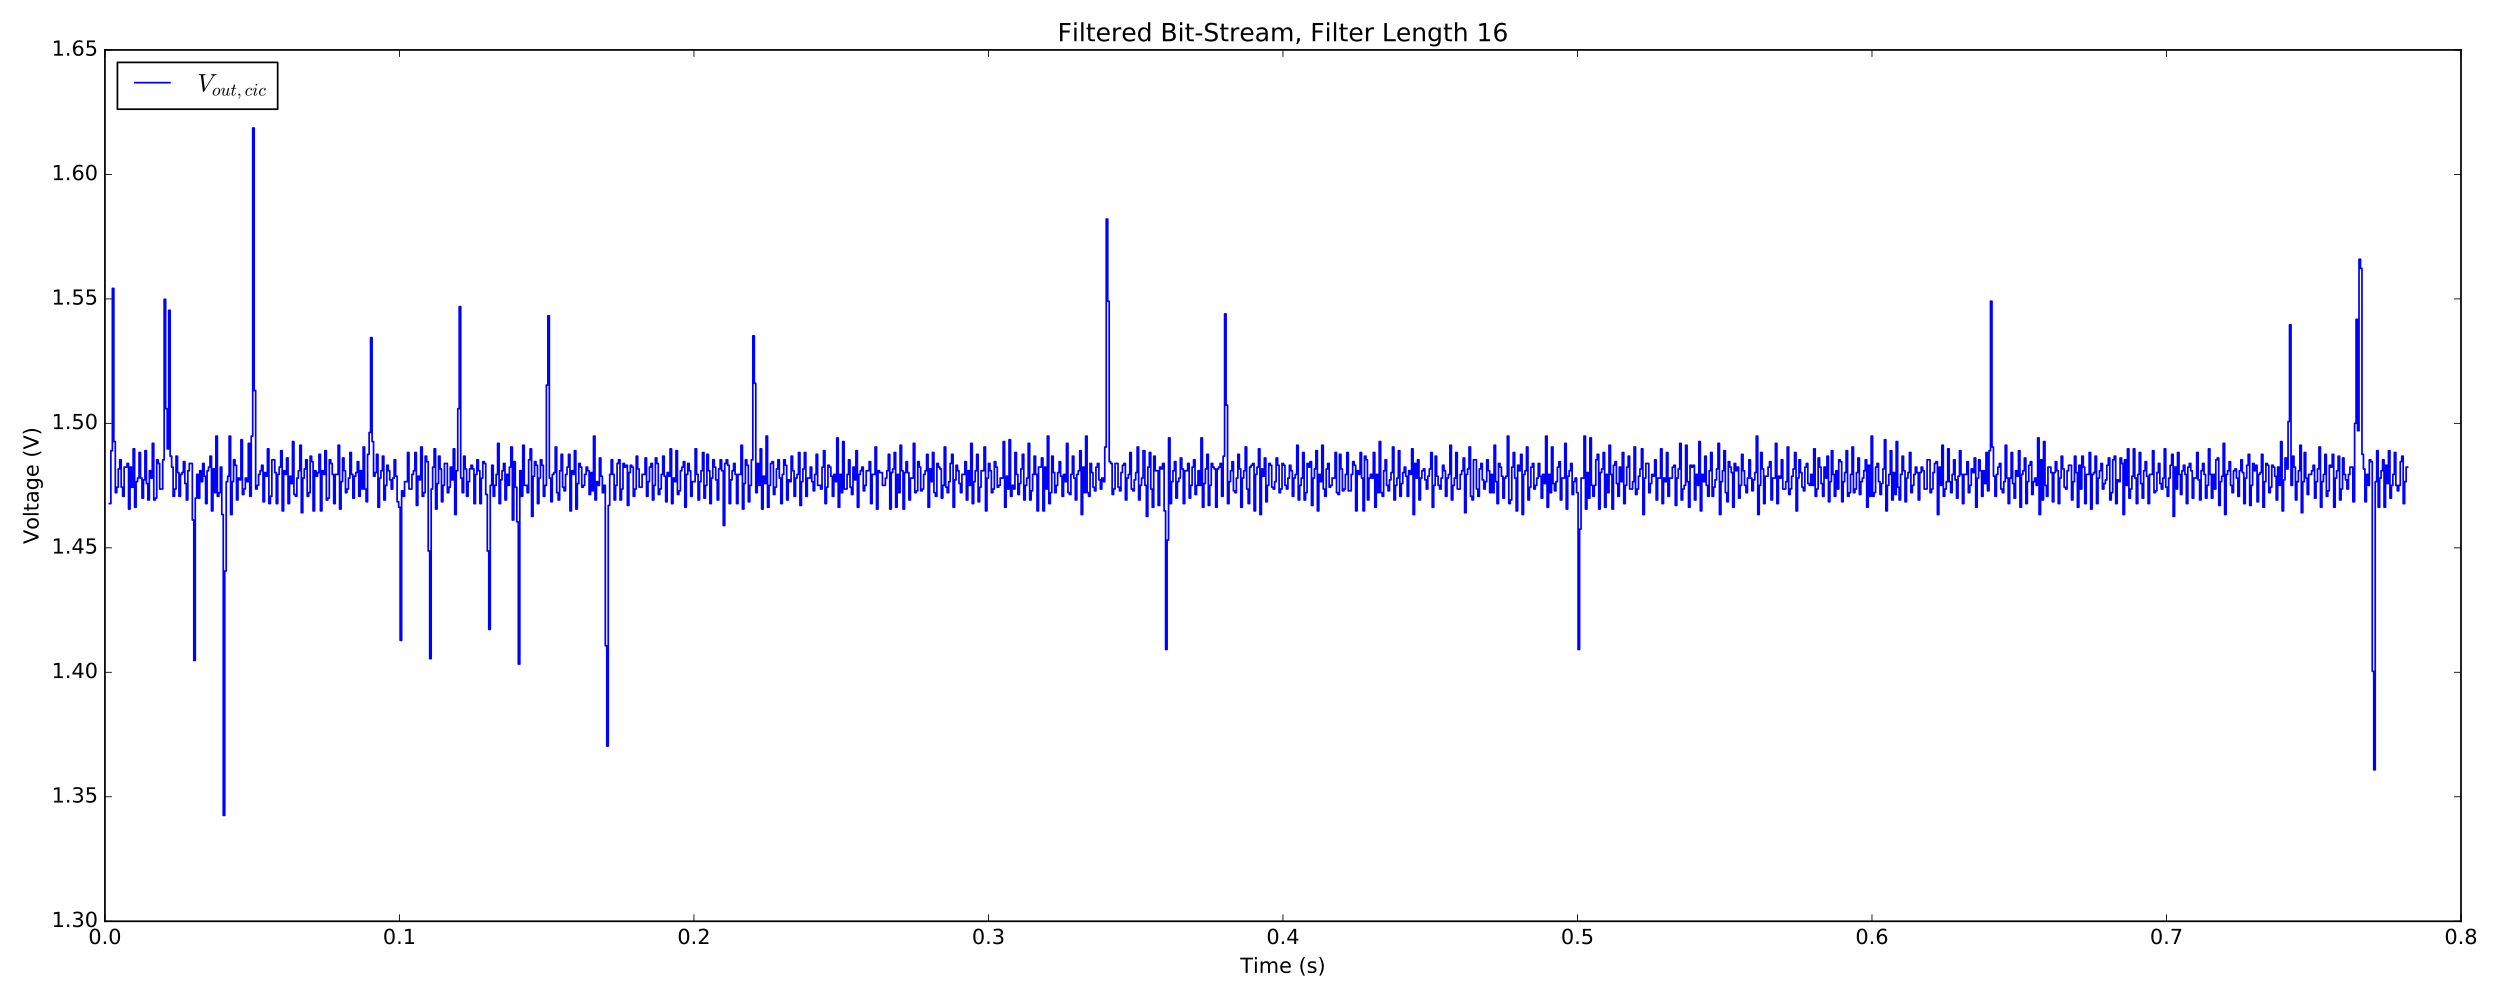 <?xml version="1.0" encoding="utf-8" standalone="no"?>
<!DOCTYPE svg PUBLIC "-//W3C//DTD SVG 1.1//EN"
  "http://www.w3.org/Graphics/SVG/1.1/DTD/svg11.dtd">
<!-- Created with matplotlib (http://matplotlib.org/) -->
<svg height="576pt" version="1.1" viewBox="0 0 1440 576" width="1440pt" xmlns="http://www.w3.org/2000/svg" xmlns:xlink="http://www.w3.org/1999/xlink">
 <defs>
  <style type="text/css">
*{stroke-linecap:butt;stroke-linejoin:round;stroke-miterlimit:100000;}
  </style>
 </defs>
 <g id="figure_1">
  <g id="patch_1">
   <path d="M 0 576 
L 1440 576 
L 1440 0 
L 0 0 
z
" style="fill:#ffffff;"/>
  </g>
  <g id="axes_1">
   <g id="patch_2">
    <path d="M 60.435 530.64 
L 1417.534 530.64 
L 1417.534 28.76 
L 60.435 28.76 
z
" style="fill:#ffffff;"/>
   </g>
   <g id="patch_3">
    <path d="M 60.435 530.64 
L 60.435 28.76 
" style="fill:none;stroke:#000000;stroke-linecap:square;stroke-linejoin:miter;"/>
   </g>
   <g id="patch_4">
    <path d="M 60.435 530.64 
L 1417.534 530.64 
" style="fill:none;stroke:#000000;stroke-linecap:square;stroke-linejoin:miter;"/>
   </g>
   <g id="patch_5">
    <path d="M 60.435 28.76 
L 1417.534 28.76 
" style="fill:none;stroke:#000000;stroke-linecap:square;stroke-linejoin:miter;"/>
   </g>
   <g id="patch_6">
    <path d="M 1417.534 530.64 
L 1417.534 28.76 
" style="fill:none;stroke:#000000;stroke-linecap:square;stroke-linejoin:miter;"/>
   </g>
   <g id="matplotlib.axis_1">
    <g id="xtick_1">
     <g id="line2d_1">
      <defs>
       <path d="M 0 0 
L 0 -4 
" id="m8682b7dd86" style="stroke:#000000;stroke-width:0.5;"/>
      </defs>
      <g>
       <use style="stroke:#000000;stroke-width:0.5;" x="60.435" xlink:href="#m8682b7dd86" y="530.64"/>
      </g>
     </g>
     <g id="line2d_2">
      <defs>
       <path d="M 0 0 
L 0 4 
" id="m07b85c20c5" style="stroke:#000000;stroke-width:0.5;"/>
      </defs>
      <g>
       <use style="stroke:#000000;stroke-width:0.5;" x="60.435" xlink:href="#m07b85c20c5" y="28.76"/>
      </g>
     </g>
     <g id="text_1">
      <!-- 0.0 -->
      <defs>
       <path d="M 10.688 12.406 
L 21 12.406 
L 21 0 
L 10.688 0 
z
" id="BitstreamVeraSans-Roman-2e"/>
       <path d="M 31.781 66.406 
Q 24.172 66.406 20.328 58.906 
Q 16.5 51.422 16.5 36.375 
Q 16.5 21.391 20.328 13.891 
Q 24.172 6.391 31.781 6.391 
Q 39.453 6.391 43.281 13.891 
Q 47.125 21.391 47.125 36.375 
Q 47.125 51.422 43.281 58.906 
Q 39.453 66.406 31.781 66.406 
M 31.781 74.219 
Q 44.047 74.219 50.516 64.516 
Q 56.984 54.828 56.984 36.375 
Q 56.984 17.969 50.516 8.266 
Q 44.047 -1.422 31.781 -1.422 
Q 19.531 -1.422 13.062 8.266 
Q 6.594 17.969 6.594 36.375 
Q 6.594 54.828 13.062 64.516 
Q 19.531 74.219 31.781 74.219 
" id="BitstreamVeraSans-Roman-30"/>
      </defs>
      <g transform="translate(50.893 543.758)scale(0.12 -0.12)">
       <use xlink:href="#BitstreamVeraSans-Roman-30"/>
       <use x="63.623" xlink:href="#BitstreamVeraSans-Roman-2e"/>
       <use x="95.41" xlink:href="#BitstreamVeraSans-Roman-30"/>
      </g>
     </g>
    </g>
    <g id="xtick_2">
     <g id="line2d_3">
      <g>
       <use style="stroke:#000000;stroke-width:0.5;" x="230.072" xlink:href="#m8682b7dd86" y="530.64"/>
      </g>
     </g>
     <g id="line2d_4">
      <g>
       <use style="stroke:#000000;stroke-width:0.5;" x="230.072" xlink:href="#m07b85c20c5" y="28.76"/>
      </g>
     </g>
     <g id="text_2">
      <!-- 0.1 -->
      <defs>
       <path d="M 12.406 8.297 
L 28.516 8.297 
L 28.516 63.922 
L 10.984 60.406 
L 10.984 69.391 
L 28.422 72.906 
L 38.281 72.906 
L 38.281 8.297 
L 54.391 8.297 
L 54.391 0 
L 12.406 0 
z
" id="BitstreamVeraSans-Roman-31"/>
      </defs>
      <g transform="translate(220.53 543.758)scale(0.12 -0.12)">
       <use xlink:href="#BitstreamVeraSans-Roman-30"/>
       <use x="63.623" xlink:href="#BitstreamVeraSans-Roman-2e"/>
       <use x="95.41" xlink:href="#BitstreamVeraSans-Roman-31"/>
      </g>
     </g>
    </g>
    <g id="xtick_3">
     <g id="line2d_5">
      <g>
       <use style="stroke:#000000;stroke-width:0.5;" x="399.71" xlink:href="#m8682b7dd86" y="530.64"/>
      </g>
     </g>
     <g id="line2d_6">
      <g>
       <use style="stroke:#000000;stroke-width:0.5;" x="399.71" xlink:href="#m07b85c20c5" y="28.76"/>
      </g>
     </g>
     <g id="text_3">
      <!-- 0.2 -->
      <defs>
       <path d="M 19.188 8.297 
L 53.609 8.297 
L 53.609 0 
L 7.328 0 
L 7.328 8.297 
Q 12.938 14.109 22.625 23.891 
Q 32.328 33.688 34.812 36.531 
Q 39.547 41.844 41.422 45.531 
Q 43.312 49.219 43.312 52.781 
Q 43.312 58.594 39.234 62.25 
Q 35.156 65.922 28.609 65.922 
Q 23.969 65.922 18.812 64.312 
Q 13.672 62.703 7.812 59.422 
L 7.812 69.391 
Q 13.766 71.781 18.938 73 
Q 24.125 74.219 28.422 74.219 
Q 39.75 74.219 46.484 68.547 
Q 53.219 62.891 53.219 53.422 
Q 53.219 48.922 51.531 44.891 
Q 49.859 40.875 45.406 35.406 
Q 44.188 33.984 37.641 27.219 
Q 31.109 20.453 19.188 8.297 
" id="BitstreamVeraSans-Roman-32"/>
      </defs>
      <g transform="translate(390.168 543.758)scale(0.12 -0.12)">
       <use xlink:href="#BitstreamVeraSans-Roman-30"/>
       <use x="63.623" xlink:href="#BitstreamVeraSans-Roman-2e"/>
       <use x="95.41" xlink:href="#BitstreamVeraSans-Roman-32"/>
      </g>
     </g>
    </g>
    <g id="xtick_4">
     <g id="line2d_7">
      <g>
       <use style="stroke:#000000;stroke-width:0.5;" x="569.347" xlink:href="#m8682b7dd86" y="530.64"/>
      </g>
     </g>
     <g id="line2d_8">
      <g>
       <use style="stroke:#000000;stroke-width:0.5;" x="569.347" xlink:href="#m07b85c20c5" y="28.76"/>
      </g>
     </g>
     <g id="text_4">
      <!-- 0.3 -->
      <defs>
       <path d="M 40.578 39.312 
Q 47.656 37.797 51.625 33 
Q 55.609 28.219 55.609 21.188 
Q 55.609 10.406 48.188 4.484 
Q 40.766 -1.422 27.094 -1.422 
Q 22.516 -1.422 17.656 -0.516 
Q 12.797 0.391 7.625 2.203 
L 7.625 11.719 
Q 11.719 9.328 16.594 8.109 
Q 21.484 6.891 26.812 6.891 
Q 36.078 6.891 40.938 10.547 
Q 45.797 14.203 45.797 21.188 
Q 45.797 27.641 41.281 31.266 
Q 36.766 34.906 28.719 34.906 
L 20.219 34.906 
L 20.219 43.016 
L 29.109 43.016 
Q 36.375 43.016 40.234 45.922 
Q 44.094 48.828 44.094 54.297 
Q 44.094 59.906 40.109 62.906 
Q 36.141 65.922 28.719 65.922 
Q 24.656 65.922 20.016 65.031 
Q 15.375 64.156 9.812 62.312 
L 9.812 71.094 
Q 15.438 72.656 20.344 73.438 
Q 25.25 74.219 29.594 74.219 
Q 40.828 74.219 47.359 69.109 
Q 53.906 64.016 53.906 55.328 
Q 53.906 49.266 50.438 45.094 
Q 46.969 40.922 40.578 39.312 
" id="BitstreamVeraSans-Roman-33"/>
      </defs>
      <g transform="translate(559.805 543.758)scale(0.12 -0.12)">
       <use xlink:href="#BitstreamVeraSans-Roman-30"/>
       <use x="63.623" xlink:href="#BitstreamVeraSans-Roman-2e"/>
       <use x="95.41" xlink:href="#BitstreamVeraSans-Roman-33"/>
      </g>
     </g>
    </g>
    <g id="xtick_5">
     <g id="line2d_9">
      <g>
       <use style="stroke:#000000;stroke-width:0.5;" x="738.984" xlink:href="#m8682b7dd86" y="530.64"/>
      </g>
     </g>
     <g id="line2d_10">
      <g>
       <use style="stroke:#000000;stroke-width:0.5;" x="738.984" xlink:href="#m07b85c20c5" y="28.76"/>
      </g>
     </g>
     <g id="text_5">
      <!-- 0.4 -->
      <defs>
       <path d="M 37.797 64.312 
L 12.891 25.391 
L 37.797 25.391 
z
M 35.203 72.906 
L 47.609 72.906 
L 47.609 25.391 
L 58.016 25.391 
L 58.016 17.188 
L 47.609 17.188 
L 47.609 0 
L 37.797 0 
L 37.797 17.188 
L 4.891 17.188 
L 4.891 26.703 
z
" id="BitstreamVeraSans-Roman-34"/>
      </defs>
      <g transform="translate(729.442 543.758)scale(0.12 -0.12)">
       <use xlink:href="#BitstreamVeraSans-Roman-30"/>
       <use x="63.623" xlink:href="#BitstreamVeraSans-Roman-2e"/>
       <use x="95.41" xlink:href="#BitstreamVeraSans-Roman-34"/>
      </g>
     </g>
    </g>
    <g id="xtick_6">
     <g id="line2d_11">
      <g>
       <use style="stroke:#000000;stroke-width:0.5;" x="908.622" xlink:href="#m8682b7dd86" y="530.64"/>
      </g>
     </g>
     <g id="line2d_12">
      <g>
       <use style="stroke:#000000;stroke-width:0.5;" x="908.622" xlink:href="#m07b85c20c5" y="28.76"/>
      </g>
     </g>
     <g id="text_6">
      <!-- 0.5 -->
      <defs>
       <path d="M 10.797 72.906 
L 49.516 72.906 
L 49.516 64.594 
L 19.828 64.594 
L 19.828 46.734 
Q 21.969 47.469 24.109 47.828 
Q 26.266 48.188 28.422 48.188 
Q 40.625 48.188 47.75 41.5 
Q 54.891 34.812 54.891 23.391 
Q 54.891 11.625 47.562 5.094 
Q 40.234 -1.422 26.906 -1.422 
Q 22.312 -1.422 17.547 -0.641 
Q 12.797 0.141 7.719 1.703 
L 7.719 11.625 
Q 12.109 9.234 16.797 8.062 
Q 21.484 6.891 26.703 6.891 
Q 35.156 6.891 40.078 11.328 
Q 45.016 15.766 45.016 23.391 
Q 45.016 31 40.078 35.438 
Q 35.156 39.891 26.703 39.891 
Q 22.75 39.891 18.812 39.016 
Q 14.891 38.141 10.797 36.281 
z
" id="BitstreamVeraSans-Roman-35"/>
      </defs>
      <g transform="translate(899.08 543.758)scale(0.12 -0.12)">
       <use xlink:href="#BitstreamVeraSans-Roman-30"/>
       <use x="63.623" xlink:href="#BitstreamVeraSans-Roman-2e"/>
       <use x="95.41" xlink:href="#BitstreamVeraSans-Roman-35"/>
      </g>
     </g>
    </g>
    <g id="xtick_7">
     <g id="line2d_13">
      <g>
       <use style="stroke:#000000;stroke-width:0.5;" x="1078.259" xlink:href="#m8682b7dd86" y="530.64"/>
      </g>
     </g>
     <g id="line2d_14">
      <g>
       <use style="stroke:#000000;stroke-width:0.5;" x="1078.259" xlink:href="#m07b85c20c5" y="28.76"/>
      </g>
     </g>
     <g id="text_7">
      <!-- 0.6 -->
      <defs>
       <path d="M 33.016 40.375 
Q 26.375 40.375 22.484 35.828 
Q 18.609 31.297 18.609 23.391 
Q 18.609 15.531 22.484 10.953 
Q 26.375 6.391 33.016 6.391 
Q 39.656 6.391 43.531 10.953 
Q 47.406 15.531 47.406 23.391 
Q 47.406 31.297 43.531 35.828 
Q 39.656 40.375 33.016 40.375 
M 52.594 71.297 
L 52.594 62.312 
Q 48.875 64.062 45.094 64.984 
Q 41.312 65.922 37.594 65.922 
Q 27.828 65.922 22.672 59.328 
Q 17.531 52.734 16.797 39.406 
Q 19.672 43.656 24.016 45.922 
Q 28.375 48.188 33.594 48.188 
Q 44.578 48.188 50.953 41.516 
Q 57.328 34.859 57.328 23.391 
Q 57.328 12.156 50.688 5.359 
Q 44.047 -1.422 33.016 -1.422 
Q 20.359 -1.422 13.672 8.266 
Q 6.984 17.969 6.984 36.375 
Q 6.984 53.656 15.188 63.938 
Q 23.391 74.219 37.203 74.219 
Q 40.922 74.219 44.703 73.484 
Q 48.484 72.75 52.594 71.297 
" id="BitstreamVeraSans-Roman-36"/>
      </defs>
      <g transform="translate(1068.717 543.758)scale(0.12 -0.12)">
       <use xlink:href="#BitstreamVeraSans-Roman-30"/>
       <use x="63.623" xlink:href="#BitstreamVeraSans-Roman-2e"/>
       <use x="95.41" xlink:href="#BitstreamVeraSans-Roman-36"/>
      </g>
     </g>
    </g>
    <g id="xtick_8">
     <g id="line2d_15">
      <g>
       <use style="stroke:#000000;stroke-width:0.5;" x="1247.896" xlink:href="#m8682b7dd86" y="530.64"/>
      </g>
     </g>
     <g id="line2d_16">
      <g>
       <use style="stroke:#000000;stroke-width:0.5;" x="1247.896" xlink:href="#m07b85c20c5" y="28.76"/>
      </g>
     </g>
     <g id="text_8">
      <!-- 0.7 -->
      <defs>
       <path d="M 8.203 72.906 
L 55.078 72.906 
L 55.078 68.703 
L 28.609 0 
L 18.312 0 
L 43.219 64.594 
L 8.203 64.594 
z
" id="BitstreamVeraSans-Roman-37"/>
      </defs>
      <g transform="translate(1238.355 543.758)scale(0.12 -0.12)">
       <use xlink:href="#BitstreamVeraSans-Roman-30"/>
       <use x="63.623" xlink:href="#BitstreamVeraSans-Roman-2e"/>
       <use x="95.41" xlink:href="#BitstreamVeraSans-Roman-37"/>
      </g>
     </g>
    </g>
    <g id="xtick_9">
     <g id="line2d_17">
      <g>
       <use style="stroke:#000000;stroke-width:0.5;" x="1417.534" xlink:href="#m8682b7dd86" y="530.64"/>
      </g>
     </g>
     <g id="line2d_18">
      <g>
       <use style="stroke:#000000;stroke-width:0.5;" x="1417.534" xlink:href="#m07b85c20c5" y="28.76"/>
      </g>
     </g>
     <g id="text_9">
      <!-- 0.8 -->
      <defs>
       <path d="M 31.781 34.625 
Q 24.75 34.625 20.719 30.859 
Q 16.703 27.094 16.703 20.516 
Q 16.703 13.922 20.719 10.156 
Q 24.75 6.391 31.781 6.391 
Q 38.812 6.391 42.859 10.172 
Q 46.922 13.969 46.922 20.516 
Q 46.922 27.094 42.891 30.859 
Q 38.875 34.625 31.781 34.625 
M 21.922 38.812 
Q 15.578 40.375 12.031 44.719 
Q 8.5 49.078 8.5 55.328 
Q 8.5 64.062 14.719 69.141 
Q 20.953 74.219 31.781 74.219 
Q 42.672 74.219 48.875 69.141 
Q 55.078 64.062 55.078 55.328 
Q 55.078 49.078 51.531 44.719 
Q 48 40.375 41.703 38.812 
Q 48.828 37.156 52.797 32.312 
Q 56.781 27.484 56.781 20.516 
Q 56.781 9.906 50.312 4.234 
Q 43.844 -1.422 31.781 -1.422 
Q 19.734 -1.422 13.25 4.234 
Q 6.781 9.906 6.781 20.516 
Q 6.781 27.484 10.781 32.312 
Q 14.797 37.156 21.922 38.812 
M 18.312 54.391 
Q 18.312 48.734 21.844 45.562 
Q 25.391 42.391 31.781 42.391 
Q 38.141 42.391 41.719 45.562 
Q 45.312 48.734 45.312 54.391 
Q 45.312 60.062 41.719 63.234 
Q 38.141 66.406 31.781 66.406 
Q 25.391 66.406 21.844 63.234 
Q 18.312 60.062 18.312 54.391 
" id="BitstreamVeraSans-Roman-38"/>
      </defs>
      <g transform="translate(1407.992 543.758)scale(0.12 -0.12)">
       <use xlink:href="#BitstreamVeraSans-Roman-30"/>
       <use x="63.623" xlink:href="#BitstreamVeraSans-Roman-2e"/>
       <use x="95.41" xlink:href="#BitstreamVeraSans-Roman-38"/>
      </g>
     </g>
    </g>
    <g id="text_10">
     <!-- Time (s) -->
     <defs>
      <path d="M -0.297 72.906 
L 61.375 72.906 
L 61.375 64.594 
L 35.5 64.594 
L 35.5 0 
L 25.594 0 
L 25.594 64.594 
L -0.297 64.594 
z
" id="BitstreamVeraSans-Roman-54"/>
      <path d="M 31 75.875 
Q 24.469 64.656 21.281 53.656 
Q 18.109 42.672 18.109 31.391 
Q 18.109 20.125 21.312 9.062 
Q 24.516 -2 31 -13.188 
L 23.188 -13.188 
Q 15.875 -1.703 12.234 9.375 
Q 8.594 20.453 8.594 31.391 
Q 8.594 42.281 12.203 53.312 
Q 15.828 64.359 23.188 75.875 
z
" id="BitstreamVeraSans-Roman-28"/>
      <path d="M 52 44.188 
Q 55.375 50.25 60.062 53.125 
Q 64.75 56 71.094 56 
Q 79.641 56 84.281 50.016 
Q 88.922 44.047 88.922 33.016 
L 88.922 0 
L 79.891 0 
L 79.891 32.719 
Q 79.891 40.578 77.094 44.375 
Q 74.312 48.188 68.609 48.188 
Q 61.625 48.188 57.562 43.547 
Q 53.516 38.922 53.516 30.906 
L 53.516 0 
L 44.484 0 
L 44.484 32.719 
Q 44.484 40.625 41.703 44.406 
Q 38.922 48.188 33.109 48.188 
Q 26.219 48.188 22.156 43.531 
Q 18.109 38.875 18.109 30.906 
L 18.109 0 
L 9.078 0 
L 9.078 54.688 
L 18.109 54.688 
L 18.109 46.188 
Q 21.188 51.219 25.484 53.609 
Q 29.781 56 35.688 56 
Q 41.656 56 45.828 52.969 
Q 50 49.953 52 44.188 
" id="BitstreamVeraSans-Roman-6d"/>
      <path id="BitstreamVeraSans-Roman-20"/>
      <path d="M 44.281 53.078 
L 44.281 44.578 
Q 40.484 46.531 36.375 47.5 
Q 32.281 48.484 27.875 48.484 
Q 21.188 48.484 17.844 46.438 
Q 14.5 44.391 14.5 40.281 
Q 14.5 37.156 16.891 35.375 
Q 19.281 33.594 26.516 31.984 
L 29.594 31.297 
Q 39.156 29.25 43.188 25.516 
Q 47.219 21.781 47.219 15.094 
Q 47.219 7.469 41.188 3.016 
Q 35.156 -1.422 24.609 -1.422 
Q 20.219 -1.422 15.453 -0.562 
Q 10.688 0.297 5.422 2 
L 5.422 11.281 
Q 10.406 8.688 15.234 7.391 
Q 20.062 6.109 24.812 6.109 
Q 31.156 6.109 34.562 8.281 
Q 37.984 10.453 37.984 14.406 
Q 37.984 18.062 35.516 20.016 
Q 33.062 21.969 24.703 23.781 
L 21.578 24.516 
Q 13.234 26.266 9.516 29.906 
Q 5.812 33.547 5.812 39.891 
Q 5.812 47.609 11.281 51.797 
Q 16.75 56 26.812 56 
Q 31.781 56 36.172 55.266 
Q 40.578 54.547 44.281 53.078 
" id="BitstreamVeraSans-Roman-73"/>
      <path d="M 9.422 54.688 
L 18.406 54.688 
L 18.406 0 
L 9.422 0 
z
M 9.422 75.984 
L 18.406 75.984 
L 18.406 64.594 
L 9.422 64.594 
z
" id="BitstreamVeraSans-Roman-69"/>
      <path d="M 56.203 29.594 
L 56.203 25.203 
L 14.891 25.203 
Q 15.484 15.922 20.484 11.062 
Q 25.484 6.203 34.422 6.203 
Q 39.594 6.203 44.453 7.469 
Q 49.312 8.734 54.109 11.281 
L 54.109 2.781 
Q 49.266 0.734 44.188 -0.344 
Q 39.109 -1.422 33.891 -1.422 
Q 20.797 -1.422 13.156 6.188 
Q 5.516 13.812 5.516 26.812 
Q 5.516 40.234 12.766 48.109 
Q 20.016 56 32.328 56 
Q 43.359 56 49.781 48.891 
Q 56.203 41.797 56.203 29.594 
M 47.219 32.234 
Q 47.125 39.594 43.094 43.984 
Q 39.062 48.391 32.422 48.391 
Q 24.906 48.391 20.391 44.141 
Q 15.875 39.891 15.188 32.172 
z
" id="BitstreamVeraSans-Roman-65"/>
      <path d="M 8.016 75.875 
L 15.828 75.875 
Q 23.141 64.359 26.781 53.312 
Q 30.422 42.281 30.422 31.391 
Q 30.422 20.453 26.781 9.375 
Q 23.141 -1.703 15.828 -13.188 
L 8.016 -13.188 
Q 14.5 -2 17.703 9.062 
Q 20.906 20.125 20.906 31.391 
Q 20.906 42.672 17.703 53.656 
Q 14.5 64.656 8.016 75.875 
" id="BitstreamVeraSans-Roman-29"/>
     </defs>
     <g transform="translate(714.405 560.372)scale(0.12 -0.12)">
      <use xlink:href="#BitstreamVeraSans-Roman-54"/>
      <use x="61.037" xlink:href="#BitstreamVeraSans-Roman-69"/>
      <use x="88.82" xlink:href="#BitstreamVeraSans-Roman-6d"/>
      <use x="186.232" xlink:href="#BitstreamVeraSans-Roman-65"/>
      <use x="247.756" xlink:href="#BitstreamVeraSans-Roman-20"/>
      <use x="279.543" xlink:href="#BitstreamVeraSans-Roman-28"/>
      <use x="318.557" xlink:href="#BitstreamVeraSans-Roman-73"/>
      <use x="370.656" xlink:href="#BitstreamVeraSans-Roman-29"/>
     </g>
    </g>
   </g>
   <g id="matplotlib.axis_2">
    <g id="ytick_1">
     <g id="line2d_19">
      <defs>
       <path d="M 0 0 
L 4 0 
" id="m056e62016c" style="stroke:#000000;stroke-width:0.5;"/>
      </defs>
      <g>
       <use style="stroke:#000000;stroke-width:0.5;" x="60.435" xlink:href="#m056e62016c" y="530.64"/>
      </g>
     </g>
     <g id="line2d_20">
      <defs>
       <path d="M 0 0 
L -4 0 
" id="m962a367749" style="stroke:#000000;stroke-width:0.5;"/>
      </defs>
      <g>
       <use style="stroke:#000000;stroke-width:0.5;" x="1417.534" xlink:href="#m962a367749" y="530.64"/>
      </g>
     </g>
     <g id="text_11">
      <!-- 1.30 -->
      <g transform="translate(29.716 533.951)scale(0.12 -0.12)">
       <use xlink:href="#BitstreamVeraSans-Roman-31"/>
       <use x="63.623" xlink:href="#BitstreamVeraSans-Roman-2e"/>
       <use x="95.41" xlink:href="#BitstreamVeraSans-Roman-33"/>
       <use x="159.033" xlink:href="#BitstreamVeraSans-Roman-30"/>
      </g>
     </g>
    </g>
    <g id="ytick_2">
     <g id="line2d_21">
      <g>
       <use style="stroke:#000000;stroke-width:0.5;" x="60.435" xlink:href="#m056e62016c" y="458.943"/>
      </g>
     </g>
     <g id="line2d_22">
      <g>
       <use style="stroke:#000000;stroke-width:0.5;" x="1417.534" xlink:href="#m962a367749" y="458.943"/>
      </g>
     </g>
     <g id="text_12">
      <!-- 1.35 -->
      <g transform="translate(29.716 462.254)scale(0.12 -0.12)">
       <use xlink:href="#BitstreamVeraSans-Roman-31"/>
       <use x="63.623" xlink:href="#BitstreamVeraSans-Roman-2e"/>
       <use x="95.41" xlink:href="#BitstreamVeraSans-Roman-33"/>
       <use x="159.033" xlink:href="#BitstreamVeraSans-Roman-35"/>
      </g>
     </g>
    </g>
    <g id="ytick_3">
     <g id="line2d_23">
      <g>
       <use style="stroke:#000000;stroke-width:0.5;" x="60.435" xlink:href="#m056e62016c" y="387.246"/>
      </g>
     </g>
     <g id="line2d_24">
      <g>
       <use style="stroke:#000000;stroke-width:0.5;" x="1417.534" xlink:href="#m962a367749" y="387.246"/>
      </g>
     </g>
     <g id="text_13">
      <!-- 1.40 -->
      <g transform="translate(29.716 390.557)scale(0.12 -0.12)">
       <use xlink:href="#BitstreamVeraSans-Roman-31"/>
       <use x="63.623" xlink:href="#BitstreamVeraSans-Roman-2e"/>
       <use x="95.41" xlink:href="#BitstreamVeraSans-Roman-34"/>
       <use x="159.033" xlink:href="#BitstreamVeraSans-Roman-30"/>
      </g>
     </g>
    </g>
    <g id="ytick_4">
     <g id="line2d_25">
      <g>
       <use style="stroke:#000000;stroke-width:0.5;" x="60.435" xlink:href="#m056e62016c" y="315.549"/>
      </g>
     </g>
     <g id="line2d_26">
      <g>
       <use style="stroke:#000000;stroke-width:0.5;" x="1417.534" xlink:href="#m962a367749" y="315.549"/>
      </g>
     </g>
     <g id="text_14">
      <!-- 1.45 -->
      <g transform="translate(29.716 318.86)scale(0.12 -0.12)">
       <use xlink:href="#BitstreamVeraSans-Roman-31"/>
       <use x="63.623" xlink:href="#BitstreamVeraSans-Roman-2e"/>
       <use x="95.41" xlink:href="#BitstreamVeraSans-Roman-34"/>
       <use x="159.033" xlink:href="#BitstreamVeraSans-Roman-35"/>
      </g>
     </g>
    </g>
    <g id="ytick_5">
     <g id="line2d_27">
      <g>
       <use style="stroke:#000000;stroke-width:0.5;" x="60.435" xlink:href="#m056e62016c" y="243.851"/>
      </g>
     </g>
     <g id="line2d_28">
      <g>
       <use style="stroke:#000000;stroke-width:0.5;" x="1417.534" xlink:href="#m962a367749" y="243.851"/>
      </g>
     </g>
     <g id="text_15">
      <!-- 1.50 -->
      <g transform="translate(29.716 247.163)scale(0.12 -0.12)">
       <use xlink:href="#BitstreamVeraSans-Roman-31"/>
       <use x="63.623" xlink:href="#BitstreamVeraSans-Roman-2e"/>
       <use x="95.41" xlink:href="#BitstreamVeraSans-Roman-35"/>
       <use x="159.033" xlink:href="#BitstreamVeraSans-Roman-30"/>
      </g>
     </g>
    </g>
    <g id="ytick_6">
     <g id="line2d_29">
      <g>
       <use style="stroke:#000000;stroke-width:0.5;" x="60.435" xlink:href="#m056e62016c" y="172.154"/>
      </g>
     </g>
     <g id="line2d_30">
      <g>
       <use style="stroke:#000000;stroke-width:0.5;" x="1417.534" xlink:href="#m962a367749" y="172.154"/>
      </g>
     </g>
     <g id="text_16">
      <!-- 1.55 -->
      <g transform="translate(29.716 175.466)scale(0.12 -0.12)">
       <use xlink:href="#BitstreamVeraSans-Roman-31"/>
       <use x="63.623" xlink:href="#BitstreamVeraSans-Roman-2e"/>
       <use x="95.41" xlink:href="#BitstreamVeraSans-Roman-35"/>
       <use x="159.033" xlink:href="#BitstreamVeraSans-Roman-35"/>
      </g>
     </g>
    </g>
    <g id="ytick_7">
     <g id="line2d_31">
      <g>
       <use style="stroke:#000000;stroke-width:0.5;" x="60.435" xlink:href="#m056e62016c" y="100.457"/>
      </g>
     </g>
     <g id="line2d_32">
      <g>
       <use style="stroke:#000000;stroke-width:0.5;" x="1417.534" xlink:href="#m962a367749" y="100.457"/>
      </g>
     </g>
     <g id="text_17">
      <!-- 1.60 -->
      <g transform="translate(29.716 103.768)scale(0.12 -0.12)">
       <use xlink:href="#BitstreamVeraSans-Roman-31"/>
       <use x="63.623" xlink:href="#BitstreamVeraSans-Roman-2e"/>
       <use x="95.41" xlink:href="#BitstreamVeraSans-Roman-36"/>
       <use x="159.033" xlink:href="#BitstreamVeraSans-Roman-30"/>
      </g>
     </g>
    </g>
    <g id="ytick_8">
     <g id="line2d_33">
      <g>
       <use style="stroke:#000000;stroke-width:0.5;" x="60.435" xlink:href="#m056e62016c" y="28.76"/>
      </g>
     </g>
     <g id="line2d_34">
      <g>
       <use style="stroke:#000000;stroke-width:0.5;" x="1417.534" xlink:href="#m962a367749" y="28.76"/>
      </g>
     </g>
     <g id="text_18">
      <!-- 1.65 -->
      <g transform="translate(29.716 32.071)scale(0.12 -0.12)">
       <use xlink:href="#BitstreamVeraSans-Roman-31"/>
       <use x="63.623" xlink:href="#BitstreamVeraSans-Roman-2e"/>
       <use x="95.41" xlink:href="#BitstreamVeraSans-Roman-36"/>
       <use x="159.033" xlink:href="#BitstreamVeraSans-Roman-35"/>
      </g>
     </g>
    </g>
    <g id="text_19">
     <!-- Voltage (V) -->
     <defs>
      <path d="M 18.312 70.219 
L 18.312 54.688 
L 36.812 54.688 
L 36.812 47.703 
L 18.312 47.703 
L 18.312 18.016 
Q 18.312 11.328 20.141 9.422 
Q 21.969 7.516 27.594 7.516 
L 36.812 7.516 
L 36.812 0 
L 27.594 0 
Q 17.188 0 13.234 3.875 
Q 9.281 7.766 9.281 18.016 
L 9.281 47.703 
L 2.688 47.703 
L 2.688 54.688 
L 9.281 54.688 
L 9.281 70.219 
z
" id="BitstreamVeraSans-Roman-74"/>
      <path d="M 34.281 27.484 
Q 23.391 27.484 19.188 25 
Q 14.984 22.516 14.984 16.5 
Q 14.984 11.719 18.141 8.906 
Q 21.297 6.109 26.703 6.109 
Q 34.188 6.109 38.703 11.406 
Q 43.219 16.703 43.219 25.484 
L 43.219 27.484 
z
M 52.203 31.203 
L 52.203 0 
L 43.219 0 
L 43.219 8.297 
Q 40.141 3.328 35.547 0.953 
Q 30.953 -1.422 24.312 -1.422 
Q 15.922 -1.422 10.953 3.297 
Q 6 8.016 6 15.922 
Q 6 25.141 12.172 29.828 
Q 18.359 34.516 30.609 34.516 
L 43.219 34.516 
L 43.219 35.406 
Q 43.219 41.609 39.141 45 
Q 35.062 48.391 27.688 48.391 
Q 23 48.391 18.547 47.266 
Q 14.109 46.141 10.016 43.891 
L 10.016 52.203 
Q 14.938 54.109 19.578 55.047 
Q 24.219 56 28.609 56 
Q 40.484 56 46.344 49.844 
Q 52.203 43.703 52.203 31.203 
" id="BitstreamVeraSans-Roman-61"/>
      <path d="M 30.609 48.391 
Q 23.391 48.391 19.188 42.75 
Q 14.984 37.109 14.984 27.297 
Q 14.984 17.484 19.156 11.844 
Q 23.344 6.203 30.609 6.203 
Q 37.797 6.203 41.984 11.859 
Q 46.188 17.531 46.188 27.297 
Q 46.188 37.016 41.984 42.703 
Q 37.797 48.391 30.609 48.391 
M 30.609 56 
Q 42.328 56 49.016 48.375 
Q 55.719 40.766 55.719 27.297 
Q 55.719 13.875 49.016 6.219 
Q 42.328 -1.422 30.609 -1.422 
Q 18.844 -1.422 12.172 6.219 
Q 5.516 13.875 5.516 27.297 
Q 5.516 40.766 12.172 48.375 
Q 18.844 56 30.609 56 
" id="BitstreamVeraSans-Roman-6f"/>
      <path d="M 45.406 27.984 
Q 45.406 37.75 41.375 43.109 
Q 37.359 48.484 30.078 48.484 
Q 22.859 48.484 18.828 43.109 
Q 14.797 37.75 14.797 27.984 
Q 14.797 18.266 18.828 12.891 
Q 22.859 7.516 30.078 7.516 
Q 37.359 7.516 41.375 12.891 
Q 45.406 18.266 45.406 27.984 
M 54.391 6.781 
Q 54.391 -7.172 48.188 -13.984 
Q 42 -20.797 29.203 -20.797 
Q 24.469 -20.797 20.266 -20.094 
Q 16.062 -19.391 12.109 -17.922 
L 12.109 -9.188 
Q 16.062 -11.328 19.922 -12.344 
Q 23.781 -13.375 27.781 -13.375 
Q 36.625 -13.375 41.016 -8.766 
Q 45.406 -4.156 45.406 5.172 
L 45.406 9.625 
Q 42.625 4.781 38.281 2.391 
Q 33.938 0 27.875 0 
Q 17.828 0 11.672 7.656 
Q 5.516 15.328 5.516 27.984 
Q 5.516 40.672 11.672 48.328 
Q 17.828 56 27.875 56 
Q 33.938 56 38.281 53.609 
Q 42.625 51.219 45.406 46.391 
L 45.406 54.688 
L 54.391 54.688 
z
" id="BitstreamVeraSans-Roman-67"/>
      <path d="M 28.609 0 
L 0.781 72.906 
L 11.078 72.906 
L 34.188 11.531 
L 57.328 72.906 
L 67.578 72.906 
L 39.797 0 
z
" id="BitstreamVeraSans-Roman-56"/>
      <path d="M 9.422 75.984 
L 18.406 75.984 
L 18.406 0 
L 9.422 0 
z
" id="BitstreamVeraSans-Roman-6c"/>
     </defs>
     <g transform="translate(22.221 313.359)rotate(-90.0)scale(0.12 -0.12)">
      <use xlink:href="#BitstreamVeraSans-Roman-56"/>
      <use x="68.299" xlink:href="#BitstreamVeraSans-Roman-6f"/>
      <use x="129.48" xlink:href="#BitstreamVeraSans-Roman-6c"/>
      <use x="157.264" xlink:href="#BitstreamVeraSans-Roman-74"/>
      <use x="196.473" xlink:href="#BitstreamVeraSans-Roman-61"/>
      <use x="257.752" xlink:href="#BitstreamVeraSans-Roman-67"/>
      <use x="321.229" xlink:href="#BitstreamVeraSans-Roman-65"/>
      <use x="382.752" xlink:href="#BitstreamVeraSans-Roman-20"/>
      <use x="414.539" xlink:href="#BitstreamVeraSans-Roman-28"/>
      <use x="453.553" xlink:href="#BitstreamVeraSans-Roman-56"/>
      <use x="521.961" xlink:href="#BitstreamVeraSans-Roman-29"/>
     </g>
    </g>
   </g>
   <g id="text_20">
    <!-- Filtered Bit-Stream, Filter Length 16 -->
    <defs>
     <path d="M 19.672 34.812 
L 19.672 8.109 
L 35.5 8.109 
Q 43.453 8.109 47.281 11.406 
Q 51.125 14.703 51.125 21.484 
Q 51.125 28.328 47.281 31.562 
Q 43.453 34.812 35.5 34.812 
z
M 19.672 64.797 
L 19.672 42.828 
L 34.281 42.828 
Q 41.5 42.828 45.031 45.531 
Q 48.578 48.25 48.578 53.812 
Q 48.578 59.328 45.031 62.062 
Q 41.5 64.797 34.281 64.797 
z
M 9.812 72.906 
L 35.016 72.906 
Q 46.297 72.906 52.391 68.219 
Q 58.5 63.531 58.5 54.891 
Q 58.5 48.188 55.375 44.234 
Q 52.25 40.281 46.188 39.312 
Q 53.469 37.75 57.5 32.781 
Q 61.531 27.828 61.531 20.406 
Q 61.531 10.641 54.891 5.312 
Q 48.25 0 35.984 0 
L 9.812 0 
z
" id="BitstreamVeraSans-Roman-42"/>
     <path d="M 9.812 72.906 
L 19.672 72.906 
L 19.672 8.297 
L 55.172 8.297 
L 55.172 0 
L 9.812 0 
z
" id="BitstreamVeraSans-Roman-4c"/>
     <path d="M 54.891 33.016 
L 54.891 0 
L 45.906 0 
L 45.906 32.719 
Q 45.906 40.484 42.875 44.328 
Q 39.844 48.188 33.797 48.188 
Q 26.516 48.188 22.312 43.547 
Q 18.109 38.922 18.109 30.906 
L 18.109 0 
L 9.078 0 
L 9.078 75.984 
L 18.109 75.984 
L 18.109 46.188 
Q 21.344 51.125 25.703 53.562 
Q 30.078 56 35.797 56 
Q 45.219 56 50.047 50.172 
Q 54.891 44.344 54.891 33.016 
" id="BitstreamVeraSans-Roman-68"/>
     <path d="M 41.109 46.297 
Q 39.594 47.172 37.812 47.578 
Q 36.031 48 33.891 48 
Q 26.266 48 22.188 43.047 
Q 18.109 38.094 18.109 28.812 
L 18.109 0 
L 9.078 0 
L 9.078 54.688 
L 18.109 54.688 
L 18.109 46.188 
Q 20.953 51.172 25.484 53.578 
Q 30.031 56 36.531 56 
Q 37.453 56 38.578 55.875 
Q 39.703 55.766 41.062 55.516 
z
" id="BitstreamVeraSans-Roman-72"/>
     <path d="M 45.406 46.391 
L 45.406 75.984 
L 54.391 75.984 
L 54.391 0 
L 45.406 0 
L 45.406 8.203 
Q 42.578 3.328 38.25 0.953 
Q 33.938 -1.422 27.875 -1.422 
Q 17.969 -1.422 11.734 6.484 
Q 5.516 14.406 5.516 27.297 
Q 5.516 40.188 11.734 48.094 
Q 17.969 56 27.875 56 
Q 33.938 56 38.25 53.625 
Q 42.578 51.266 45.406 46.391 
M 14.797 27.297 
Q 14.797 17.391 18.875 11.75 
Q 22.953 6.109 30.078 6.109 
Q 37.203 6.109 41.297 11.75 
Q 45.406 17.391 45.406 27.297 
Q 45.406 37.203 41.297 42.844 
Q 37.203 48.484 30.078 48.484 
Q 22.953 48.484 18.875 42.844 
Q 14.797 37.203 14.797 27.297 
" id="BitstreamVeraSans-Roman-64"/>
     <path d="M 11.719 12.406 
L 22.016 12.406 
L 22.016 4 
L 14.016 -11.625 
L 7.719 -11.625 
L 11.719 4 
z
" id="BitstreamVeraSans-Roman-2c"/>
     <path d="M 4.891 31.391 
L 31.203 31.391 
L 31.203 23.391 
L 4.891 23.391 
z
" id="BitstreamVeraSans-Roman-2d"/>
     <path d="M 53.516 70.516 
L 53.516 60.891 
Q 47.906 63.578 42.922 64.891 
Q 37.938 66.219 33.297 66.219 
Q 25.25 66.219 20.875 63.094 
Q 16.5 59.969 16.5 54.203 
Q 16.5 49.359 19.406 46.891 
Q 22.312 44.438 30.422 42.922 
L 36.375 41.703 
Q 47.406 39.594 52.656 34.297 
Q 57.906 29 57.906 20.125 
Q 57.906 9.516 50.797 4.047 
Q 43.703 -1.422 29.984 -1.422 
Q 24.812 -1.422 18.969 -0.25 
Q 13.141 0.922 6.891 3.219 
L 6.891 13.375 
Q 12.891 10.016 18.656 8.297 
Q 24.422 6.594 29.984 6.594 
Q 38.422 6.594 43.016 9.906 
Q 47.609 13.234 47.609 19.391 
Q 47.609 24.75 44.312 27.781 
Q 41.016 30.812 33.5 32.328 
L 27.484 33.5 
Q 16.453 35.688 11.516 40.375 
Q 6.594 45.062 6.594 53.422 
Q 6.594 63.094 13.406 68.656 
Q 20.219 74.219 32.172 74.219 
Q 37.312 74.219 42.625 73.281 
Q 47.953 72.359 53.516 70.516 
" id="BitstreamVeraSans-Roman-53"/>
     <path d="M 54.891 33.016 
L 54.891 0 
L 45.906 0 
L 45.906 32.719 
Q 45.906 40.484 42.875 44.328 
Q 39.844 48.188 33.797 48.188 
Q 26.516 48.188 22.312 43.547 
Q 18.109 38.922 18.109 30.906 
L 18.109 0 
L 9.078 0 
L 9.078 54.688 
L 18.109 54.688 
L 18.109 46.188 
Q 21.344 51.125 25.703 53.562 
Q 30.078 56 35.797 56 
Q 45.219 56 50.047 50.172 
Q 54.891 44.344 54.891 33.016 
" id="BitstreamVeraSans-Roman-6e"/>
     <path d="M 9.812 72.906 
L 51.703 72.906 
L 51.703 64.594 
L 19.672 64.594 
L 19.672 43.109 
L 48.578 43.109 
L 48.578 34.812 
L 19.672 34.812 
L 19.672 0 
L 9.812 0 
z
" id="BitstreamVeraSans-Roman-46"/>
    </defs>
    <g transform="translate(609.162 23.76)scale(0.144 -0.144)">
     <use xlink:href="#BitstreamVeraSans-Roman-46"/>
     <use x="57.41" xlink:href="#BitstreamVeraSans-Roman-69"/>
     <use x="85.193" xlink:href="#BitstreamVeraSans-Roman-6c"/>
     <use x="112.977" xlink:href="#BitstreamVeraSans-Roman-74"/>
     <use x="152.186" xlink:href="#BitstreamVeraSans-Roman-65"/>
     <use x="213.709" xlink:href="#BitstreamVeraSans-Roman-72"/>
     <use x="254.791" xlink:href="#BitstreamVeraSans-Roman-65"/>
     <use x="316.314" xlink:href="#BitstreamVeraSans-Roman-64"/>
     <use x="379.791" xlink:href="#BitstreamVeraSans-Roman-20"/>
     <use x="411.578" xlink:href="#BitstreamVeraSans-Roman-42"/>
     <use x="480.182" xlink:href="#BitstreamVeraSans-Roman-69"/>
     <use x="507.965" xlink:href="#BitstreamVeraSans-Roman-74"/>
     <use x="547.174" xlink:href="#BitstreamVeraSans-Roman-2d"/>
     <use x="583.258" xlink:href="#BitstreamVeraSans-Roman-53"/>
     <use x="646.734" xlink:href="#BitstreamVeraSans-Roman-74"/>
     <use x="685.943" xlink:href="#BitstreamVeraSans-Roman-72"/>
     <use x="727.025" xlink:href="#BitstreamVeraSans-Roman-65"/>
     <use x="788.549" xlink:href="#BitstreamVeraSans-Roman-61"/>
     <use x="849.828" xlink:href="#BitstreamVeraSans-Roman-6d"/>
     <use x="947.24" xlink:href="#BitstreamVeraSans-Roman-2c"/>
     <use x="979.027" xlink:href="#BitstreamVeraSans-Roman-20"/>
     <use x="1010.814" xlink:href="#BitstreamVeraSans-Roman-46"/>
     <use x="1068.225" xlink:href="#BitstreamVeraSans-Roman-69"/>
     <use x="1096.008" xlink:href="#BitstreamVeraSans-Roman-6c"/>
     <use x="1123.791" xlink:href="#BitstreamVeraSans-Roman-74"/>
     <use x="1163.0" xlink:href="#BitstreamVeraSans-Roman-65"/>
     <use x="1224.523" xlink:href="#BitstreamVeraSans-Roman-72"/>
     <use x="1265.637" xlink:href="#BitstreamVeraSans-Roman-20"/>
     <use x="1297.424" xlink:href="#BitstreamVeraSans-Roman-4c"/>
     <use x="1353.121" xlink:href="#BitstreamVeraSans-Roman-65"/>
     <use x="1414.645" xlink:href="#BitstreamVeraSans-Roman-6e"/>
     <use x="1478.023" xlink:href="#BitstreamVeraSans-Roman-67"/>
     <use x="1541.5" xlink:href="#BitstreamVeraSans-Roman-74"/>
     <use x="1580.709" xlink:href="#BitstreamVeraSans-Roman-68"/>
     <use x="1644.088" xlink:href="#BitstreamVeraSans-Roman-20"/>
     <use x="1675.875" xlink:href="#BitstreamVeraSans-Roman-31"/>
     <use x="1739.498" xlink:href="#BitstreamVeraSans-Roman-36"/>
    </g>
   </g>
   <g id="line2d_35">
    <path clip-path="url(#pb6acb8273a)" d="M 62.968 290.062 
L 63.868 290.062 
L 63.868 259.605 
L 64.717 259.605 
L 64.717 166.133 
L 65.565 166.133 
L 65.565 254.354 
L 66.413 254.354 
L 66.413 283.761 
L 67.261 283.761 
L 67.261 280.61 
L 68.109 280.61 
L 68.109 270.108 
L 68.958 270.108 
L 68.958 264.856 
L 69.806 264.856 
L 69.806 280.61 
L 70.654 280.61 
L 70.654 285.861 
L 71.502 285.861 
L 71.502 269.057 
L 73.199 269.057 
L 73.199 266.957 
L 74.047 266.957 
L 74.047 293.213 
L 74.895 293.213 
L 74.895 269.057 
L 75.743 269.057 
L 75.743 280.61 
L 76.698 280.61 
L 76.698 258.555 
L 77.546 258.555 
L 77.546 292.163 
L 78.395 292.163 
L 78.395 277.459 
L 79.243 277.459 
L 79.243 275.359 
L 80.091 275.359 
L 80.091 260.655 
L 80.939 260.655 
L 80.939 275.359 
L 81.787 275.359 
L 81.787 286.912 
L 82.635 286.912 
L 82.635 276.409 
L 83.484 276.409 
L 83.484 259.605 
L 84.332 259.605 
L 84.332 278.51 
L 85.18 278.51 
L 85.18 287.962 
L 86.028 287.962 
L 86.028 271.158 
L 86.876 271.158 
L 86.876 275.359 
L 87.725 275.359 
L 87.725 255.404 
L 88.573 255.404 
L 88.573 287.962 
L 89.421 287.962 
L 89.421 286.912 
L 90.269 286.912 
L 90.269 264.856 
L 91.117 264.856 
L 91.117 266.957 
L 91.965 266.957 
L 91.965 281.66 
L 93.714 281.66 
L 93.714 264.856 
L 94.563 264.856 
L 94.563 172.434 
L 95.411 172.434 
L 95.411 235.449 
L 96.312 235.449 
L 96.312 258.555 
L 97.16 258.555 
L 97.16 178.736 
L 98.008 178.736 
L 98.008 262.756 
L 98.856 262.756 
L 98.856 269.057 
L 99.704 269.057 
L 99.704 285.861 
L 100.553 285.861 
L 100.553 281.66 
L 101.401 281.66 
L 101.401 262.756 
L 102.249 262.756 
L 102.249 272.208 
L 103.097 272.208 
L 103.097 285.861 
L 103.945 285.861 
L 103.945 273.258 
L 104.793 273.258 
L 104.793 272.208 
L 105.642 272.208 
L 105.642 265.907 
L 106.49 265.907 
L 106.49 278.51 
L 107.338 278.51 
L 107.338 287.962 
L 108.186 287.962 
L 108.186 271.158 
L 109.034 271.158 
L 109.034 266.957 
L 110.783 266.957 
L 110.783 299.515 
L 111.632 299.515 
L 111.632 380.384 
L 112.48 380.384 
L 112.48 286.912 
L 113.328 286.912 
L 113.328 273.258 
L 114.178 273.258 
L 114.178 286.912 
L 115.026 286.912 
L 115.026 271.158 
L 115.872 271.158 
L 115.872 277.459 
L 116.722 277.459 
L 116.722 266.957 
L 117.569 266.957 
L 117.569 274.309 
L 118.419 274.309 
L 118.419 290.062 
L 119.267 290.062 
L 119.267 271.158 
L 120.115 271.158 
L 120.115 269.057 
L 120.963 269.057 
L 120.963 262.756 
L 121.811 262.756 
L 121.811 294.263 
L 122.658 294.263 
L 122.658 270.108 
L 123.508 270.108 
L 123.508 283.761 
L 124.356 283.761 
L 124.356 251.203 
L 125.204 251.203 
L 125.204 285.861 
L 126.052 285.861 
L 126.052 283.761 
L 126.899 283.761 
L 126.899 269.057 
L 127.747 269.057 
L 127.747 296.364 
L 128.597 296.364 
L 128.597 469.655 
L 129.445 469.655 
L 129.445 328.922 
L 130.293 328.922 
L 130.293 277.459 
L 131.142 277.459 
L 131.142 274.309 
L 131.99 274.309 
L 131.99 251.203 
L 132.838 251.203 
L 132.838 296.364 
L 133.686 296.364 
L 133.686 277.459 
L 134.534 277.459 
L 134.534 264.856 
L 135.382 264.856 
L 135.382 268.007 
L 136.231 268.007 
L 136.231 287.962 
L 137.079 287.962 
L 137.079 275.359 
L 137.927 275.359 
L 137.927 276.409 
L 138.775 276.409 
L 138.775 253.304 
L 139.623 253.304 
L 139.623 284.811 
L 140.472 284.811 
L 140.472 281.66 
L 141.32 281.66 
L 141.32 275.359 
L 142.168 275.359 
L 142.168 277.459 
L 143.016 277.459 
L 143.016 255.404 
L 143.864 255.404 
L 143.864 285.861 
L 144.713 285.861 
L 144.713 251.203 
L 145.561 251.203 
L 145.561 73.711 
L 146.409 73.711 
L 146.409 224.947 
L 147.257 224.947 
L 147.257 281.66 
L 148.105 281.66 
L 148.105 279.56 
L 148.953 279.56 
L 148.953 273.258 
L 149.802 273.258 
L 149.802 271.158 
L 150.65 271.158 
L 150.65 268.007 
L 151.498 268.007 
L 151.498 289.012 
L 152.346 289.012 
L 152.346 272.208 
L 153.194 272.208 
L 153.194 274.309 
L 154.043 274.309 
L 154.043 258.555 
L 154.891 258.555 
L 154.891 290.062 
L 155.739 290.062 
L 155.739 285.861 
L 156.587 285.861 
L 156.587 264.856 
L 158.284 264.856 
L 158.284 272.208 
L 159.132 272.208 
L 159.132 290.062 
L 159.98 290.062 
L 159.98 273.258 
L 160.828 273.258 
L 160.828 269.057 
L 161.676 269.057 
L 161.676 259.605 
L 162.524 259.605 
L 162.524 294.263 
L 163.373 294.263 
L 163.373 271.158 
L 164.221 271.158 
L 164.221 273.258 
L 165.069 273.258 
L 165.069 263.806 
L 165.917 263.806 
L 165.917 290.062 
L 166.765 290.062 
L 166.765 274.309 
L 167.614 274.309 
L 167.614 278.51 
L 168.462 278.51 
L 168.462 254.354 
L 169.31 254.354 
L 169.31 284.811 
L 170.158 284.811 
L 170.158 285.861 
L 171.006 285.861 
L 171.006 275.359 
L 171.855 275.359 
L 171.855 271.158 
L 172.703 271.158 
L 172.703 256.454 
L 173.551 256.454 
L 173.551 295.314 
L 174.399 295.314 
L 174.399 275.359 
L 175.247 275.359 
L 175.247 270.108 
L 176.095 270.108 
L 176.095 264.856 
L 176.944 264.856 
L 176.944 285.861 
L 177.792 285.861 
L 177.792 283.761 
L 178.64 283.761 
L 178.64 262.756 
L 179.488 262.756 
L 179.488 265.907 
L 180.336 265.907 
L 180.336 294.263 
L 181.185 294.263 
L 181.185 271.158 
L 182.033 271.158 
L 182.033 274.309 
L 182.881 274.309 
L 182.881 272.208 
L 183.729 272.208 
L 183.729 261.706 
L 184.577 261.706 
L 184.577 294.263 
L 185.425 294.263 
L 185.425 271.158 
L 186.274 271.158 
L 186.274 273.258 
L 187.122 273.258 
L 187.122 259.605 
L 187.97 259.605 
L 187.97 287.962 
L 188.818 287.962 
L 188.818 286.912 
L 189.666 286.912 
L 189.666 264.856 
L 190.515 264.856 
L 190.515 266.957 
L 191.363 266.957 
L 191.363 273.258 
L 192.211 273.258 
L 192.211 290.062 
L 193.059 290.062 
L 193.059 273.258 
L 194.756 273.258 
L 194.756 256.454 
L 195.604 256.454 
L 195.604 293.213 
L 196.452 293.213 
L 196.452 277.459 
L 197.3 277.459 
L 197.3 263.806 
L 198.148 263.806 
L 198.148 271.158 
L 198.996 271.158 
L 198.996 283.761 
L 199.845 283.761 
L 199.845 281.66 
L 200.693 281.66 
L 200.693 275.359 
L 201.541 275.359 
L 201.541 260.655 
L 202.389 260.655 
L 202.389 273.258 
L 203.237 273.258 
L 203.237 286.912 
L 204.086 286.912 
L 204.086 274.309 
L 204.934 274.309 
L 204.934 272.208 
L 205.782 272.208 
L 205.782 265.907 
L 206.63 265.907 
L 206.63 285.861 
L 207.478 285.861 
L 207.478 271.158 
L 208.327 271.158 
L 208.327 281.66 
L 209.175 281.66 
L 209.175 257.505 
L 210.023 257.505 
L 210.023 281.66 
L 210.871 281.66 
L 210.871 289.012 
L 211.719 289.012 
L 211.719 261.706 
L 212.62 261.706 
L 212.62 249.103 
L 213.468 249.103 
L 213.468 194.49 
L 214.316 194.49 
L 214.316 254.354 
L 215.165 254.354 
L 215.165 274.309 
L 216.013 274.309 
L 216.013 272.208 
L 216.861 272.208 
L 216.861 261.706 
L 217.709 261.706 
L 217.709 292.163 
L 218.557 292.163 
L 218.557 275.359 
L 219.406 275.359 
L 219.406 271.158 
L 220.254 271.158 
L 220.254 262.756 
L 221.102 262.756 
L 221.102 287.962 
L 221.95 287.962 
L 221.95 279.56 
L 222.798 279.56 
L 222.798 268.007 
L 223.646 268.007 
L 223.646 271.158 
L 224.495 271.158 
L 224.495 276.409 
L 225.343 276.409 
L 225.343 281.66 
L 226.191 281.66 
L 226.191 275.359 
L 227.039 275.359 
L 227.039 264.856 
L 227.887 264.856 
L 227.887 274.309 
L 228.736 274.309 
L 228.736 289.012 
L 229.636 289.012 
L 229.636 292.163 
L 230.485 292.163 
L 230.485 368.831 
L 231.333 368.831 
L 231.333 282.711 
L 232.181 282.711 
L 232.181 285.861 
L 233.029 285.861 
L 233.029 277.459 
L 234.725 277.459 
L 234.725 260.655 
L 235.574 260.655 
L 235.574 281.66 
L 237.27 281.66 
L 237.27 273.258 
L 238.118 273.258 
L 238.118 271.158 
L 238.966 271.158 
L 238.966 260.655 
L 239.815 260.655 
L 239.815 291.113 
L 240.663 291.113 
L 240.663 274.309 
L 241.513 274.309 
L 241.513 276.409 
L 242.359 276.409 
L 242.359 257.505 
L 243.207 257.505 
L 243.207 285.861 
L 244.056 285.861 
L 244.056 283.761 
L 244.904 283.761 
L 244.904 262.756 
L 245.752 262.756 
L 245.752 265.907 
L 246.654 265.907 
L 246.654 317.369 
L 247.503 317.369 
L 247.503 379.334 
L 248.351 379.334 
L 248.351 281.66 
L 249.199 281.66 
L 249.199 269.057 
L 250.047 269.057 
L 250.047 258.555 
L 250.895 258.555 
L 250.895 293.213 
L 251.744 293.213 
L 251.744 278.51 
L 252.592 278.51 
L 252.592 262.756 
L 253.44 262.756 
L 253.44 270.108 
L 254.288 270.108 
L 254.288 289.012 
L 255.136 289.012 
L 255.136 279.56 
L 255.984 279.56 
L 255.984 266.957 
L 257.681 266.957 
L 257.681 283.761 
L 258.529 283.761 
L 258.529 280.61 
L 259.377 280.61 
L 259.377 269.057 
L 260.225 269.057 
L 260.225 276.409 
L 261.074 276.409 
L 261.074 258.555 
L 261.922 258.555 
L 261.922 296.364 
L 262.77 296.364 
L 262.77 271.158 
L 263.671 271.158 
L 263.671 235.449 
L 264.519 235.449 
L 264.519 176.635 
L 265.367 176.635 
L 265.367 275.359 
L 266.215 275.359 
L 266.215 283.761 
L 267.063 283.761 
L 267.063 262.756 
L 267.912 262.756 
L 267.912 270.108 
L 268.76 270.108 
L 268.76 285.861 
L 269.608 285.861 
L 269.608 277.459 
L 270.456 277.459 
L 270.456 270.108 
L 271.304 270.108 
L 271.304 268.007 
L 272.153 268.007 
L 272.153 270.108 
L 273.001 270.108 
L 273.001 290.062 
L 273.849 290.062 
L 273.849 273.258 
L 274.697 273.258 
L 274.697 264.856 
L 275.545 264.856 
L 275.545 271.158 
L 276.394 271.158 
L 276.394 290.062 
L 277.242 290.062 
L 277.242 275.359 
L 278.09 275.359 
L 278.09 265.907 
L 278.938 265.907 
L 278.938 266.957 
L 279.786 266.957 
L 279.786 284.811 
L 280.689 284.811 
L 280.689 317.369 
L 281.535 317.369 
L 281.535 362.53 
L 282.383 362.53 
L 282.383 279.56 
L 283.232 279.56 
L 283.232 268.007 
L 284.081 268.007 
L 284.081 285.861 
L 284.93 285.861 
L 284.93 279.56 
L 285.778 279.56 
L 285.778 273.258 
L 286.624 273.258 
L 286.624 255.404 
L 287.473 255.404 
L 287.473 290.062 
L 288.321 290.062 
L 288.321 276.409 
L 289.169 276.409 
L 289.169 271.158 
L 290.017 271.158 
L 290.017 266.957 
L 290.867 266.957 
L 290.867 287.962 
L 291.715 287.962 
L 291.715 273.258 
L 292.563 273.258 
L 292.563 279.56 
L 293.412 279.56 
L 293.412 269.057 
L 294.258 269.057 
L 294.258 257.505 
L 295.106 257.505 
L 295.106 299.515 
L 295.954 299.515 
L 295.954 265.907 
L 296.804 265.907 
L 296.804 280.61 
L 297.705 280.61 
L 297.705 300.565 
L 298.553 300.565 
L 298.553 382.485 
L 299.401 382.485 
L 299.401 271.158 
L 300.25 271.158 
L 300.25 285.861 
L 301.098 285.861 
L 301.098 256.454 
L 301.946 256.454 
L 301.946 279.56 
L 303.642 279.56 
L 303.642 283.761 
L 304.491 283.761 
L 304.491 264.856 
L 305.339 264.856 
L 305.339 258.555 
L 306.187 258.555 
L 306.187 297.414 
L 307.035 297.414 
L 307.035 274.309 
L 307.883 274.309 
L 307.883 265.907 
L 308.731 265.907 
L 308.731 268.007 
L 309.58 268.007 
L 309.58 290.062 
L 310.428 290.062 
L 310.428 275.359 
L 311.276 275.359 
L 311.276 264.856 
L 312.124 264.856 
L 312.124 268.007 
L 312.972 268.007 
L 312.972 285.861 
L 313.821 285.861 
L 313.821 279.56 
L 314.721 279.56 
L 314.721 221.796 
L 315.57 221.796 
L 315.57 181.887 
L 316.418 181.887 
L 316.418 275.359 
L 317.266 275.359 
L 317.266 289.012 
L 318.114 289.012 
L 318.114 273.258 
L 318.962 273.258 
L 318.962 272.208 
L 319.81 272.208 
L 319.81 257.505 
L 320.659 257.505 
L 320.659 283.761 
L 321.507 283.761 
L 321.507 287.962 
L 322.355 287.962 
L 322.355 271.158 
L 323.203 271.158 
L 323.203 261.706 
L 324.051 261.706 
L 324.051 280.61 
L 324.9 280.61 
L 324.9 282.711 
L 325.748 282.711 
L 325.748 273.258 
L 326.596 273.258 
L 326.596 269.057 
L 327.444 269.057 
L 327.444 261.706 
L 328.292 261.706 
L 328.292 294.263 
L 329.141 294.263 
L 329.141 271.158 
L 329.989 271.158 
L 329.989 273.258 
L 330.837 273.258 
L 330.837 259.605 
L 331.685 259.605 
L 331.685 293.213 
L 332.533 293.213 
L 332.533 278.51 
L 333.381 278.51 
L 333.381 266.957 
L 334.23 266.957 
L 334.23 269.057 
L 335.078 269.057 
L 335.078 280.61 
L 335.926 280.61 
L 335.926 279.56 
L 336.774 279.56 
L 336.774 273.258 
L 337.622 273.258 
L 337.622 269.057 
L 338.471 269.057 
L 338.471 271.158 
L 339.319 271.158 
L 339.319 284.811 
L 340.167 284.811 
L 340.167 272.208 
L 341.015 272.208 
L 341.015 282.711 
L 341.863 282.711 
L 341.863 251.203 
L 342.712 251.203 
L 342.712 287.962 
L 343.56 287.962 
L 343.56 277.459 
L 344.408 277.459 
L 344.408 279.56 
L 345.256 279.56 
L 345.256 263.806 
L 346.104 263.806 
L 346.104 274.309 
L 346.952 274.309 
L 346.952 283.761 
L 347.801 283.761 
L 347.801 279.56 
L 348.649 279.56 
L 348.649 371.982 
L 349.497 371.982 
L 349.497 429.746 
L 350.345 429.746 
L 350.345 291.113 
L 351.193 291.113 
L 351.193 273.258 
L 352.042 273.258 
L 352.042 264.856 
L 352.89 264.856 
L 352.89 273.258 
L 353.738 273.258 
L 353.738 287.962 
L 354.586 287.962 
L 354.586 279.56 
L 355.434 279.56 
L 355.434 266.957 
L 356.283 266.957 
L 356.283 264.856 
L 357.131 264.856 
L 357.131 287.962 
L 357.979 287.962 
L 357.979 281.66 
L 358.827 281.66 
L 358.827 266.957 
L 359.675 266.957 
L 359.675 269.057 
L 360.523 269.057 
L 360.523 268.007 
L 361.372 268.007 
L 361.372 291.113 
L 362.22 291.113 
L 362.22 272.208 
L 363.068 272.208 
L 363.068 268.007 
L 363.916 268.007 
L 363.916 269.057 
L 364.764 269.057 
L 364.764 285.861 
L 365.613 285.861 
L 365.613 281.66 
L 366.461 281.66 
L 366.461 262.756 
L 367.309 262.756 
L 367.309 270.108 
L 368.157 270.108 
L 368.157 280.61 
L 369.854 280.61 
L 369.854 273.258 
L 371.55 273.258 
L 371.55 263.806 
L 372.398 263.806 
L 372.398 285.861 
L 373.246 285.861 
L 373.246 277.459 
L 374.094 277.459 
L 374.094 269.057 
L 374.943 269.057 
L 374.943 266.957 
L 375.791 266.957 
L 375.791 287.962 
L 376.639 287.962 
L 376.639 279.56 
L 377.487 279.56 
L 377.487 263.806 
L 378.335 263.806 
L 378.335 266.957 
L 379.184 266.957 
L 379.184 284.811 
L 380.032 284.811 
L 380.032 281.66 
L 380.88 281.66 
L 380.88 273.258 
L 381.728 273.258 
L 381.728 262.756 
L 382.576 262.756 
L 382.576 274.309 
L 383.425 274.309 
L 383.425 289.012 
L 384.273 289.012 
L 384.273 272.208 
L 385.121 272.208 
L 385.121 274.309 
L 385.969 274.309 
L 385.969 258.555 
L 386.817 258.555 
L 386.817 290.062 
L 387.665 290.062 
L 387.665 275.359 
L 388.514 275.359 
L 388.514 277.459 
L 389.362 277.459 
L 389.362 259.605 
L 390.21 259.605 
L 390.21 284.811 
L 391.058 284.811 
L 391.058 282.711 
L 391.906 282.711 
L 391.906 271.158 
L 392.755 271.158 
L 392.755 269.057 
L 393.603 269.057 
L 393.603 265.907 
L 394.451 265.907 
L 394.451 292.163 
L 395.299 292.163 
L 395.299 273.258 
L 396.147 273.258 
L 396.147 266.957 
L 396.995 266.957 
L 396.995 271.158 
L 397.844 271.158 
L 397.844 285.861 
L 398.692 285.861 
L 398.692 277.459 
L 400.388 277.459 
L 400.388 258.555 
L 401.236 258.555 
L 401.236 273.258 
L 402.085 273.258 
L 402.085 287.962 
L 402.933 287.962 
L 402.933 277.459 
L 403.781 277.459 
L 403.781 271.158 
L 404.629 271.158 
L 404.629 260.655 
L 405.477 260.655 
L 405.477 286.912 
L 406.326 286.912 
L 406.326 279.56 
L 407.174 279.56 
L 407.174 261.706 
L 408.022 261.706 
L 408.022 271.158 
L 408.87 271.158 
L 408.87 290.062 
L 409.718 290.062 
L 409.718 275.359 
L 410.566 275.359 
L 410.566 264.856 
L 411.416 264.856 
L 411.416 269.057 
L 412.263 269.057 
L 412.263 276.409 
L 413.113 276.409 
L 413.113 287.962 
L 413.959 287.962 
L 413.959 270.108 
L 414.809 270.108 
L 414.809 264.856 
L 415.656 264.856 
L 415.656 271.158 
L 416.611 271.158 
L 416.611 302.665 
L 417.459 302.665 
L 417.459 266.957 
L 418.307 266.957 
L 418.307 264.856 
L 419.155 264.856 
L 419.155 268.007 
L 420.003 268.007 
L 420.003 290.062 
L 420.852 290.062 
L 420.852 276.409 
L 421.7 276.409 
L 421.7 271.158 
L 422.548 271.158 
L 422.548 266.957 
L 423.396 266.957 
L 423.396 273.258 
L 424.244 273.258 
L 424.244 290.062 
L 425.093 290.062 
L 425.093 273.258 
L 426.789 273.258 
L 426.789 256.454 
L 427.637 256.454 
L 427.637 293.213 
L 428.485 293.213 
L 428.485 278.51 
L 429.333 278.51 
L 429.333 264.856 
L 430.182 264.856 
L 430.182 268.007 
L 431.03 268.007 
L 431.03 289.012 
L 431.878 289.012 
L 431.878 279.56 
L 432.779 279.56 
L 432.779 264.856 
L 433.627 264.856 
L 433.627 193.439 
L 434.475 193.439 
L 434.475 220.746 
L 435.323 220.746 
L 435.323 283.761 
L 436.172 283.761 
L 436.172 266.957 
L 437.02 266.957 
L 437.02 279.56 
L 437.868 279.56 
L 437.868 258.555 
L 438.716 258.555 
L 438.716 293.213 
L 439.564 293.213 
L 439.564 274.309 
L 440.412 274.309 
L 440.412 278.51 
L 441.261 278.51 
L 441.261 251.203 
L 442.109 251.203 
L 442.109 292.163 
L 442.957 292.163 
L 442.957 279.56 
L 443.805 279.56 
L 443.805 266.957 
L 444.653 266.957 
L 444.653 265.907 
L 445.502 265.907 
L 445.502 284.811 
L 446.35 284.811 
L 446.35 280.61 
L 447.198 280.61 
L 447.198 270.108 
L 448.046 270.108 
L 448.046 264.856 
L 448.894 264.856 
L 448.894 275.359 
L 449.743 275.359 
L 449.743 290.062 
L 450.591 290.062 
L 450.591 273.258 
L 451.439 273.258 
L 451.439 264.856 
L 452.287 264.856 
L 452.287 268.007 
L 453.135 268.007 
L 453.135 287.962 
L 453.983 287.962 
L 453.983 276.409 
L 454.832 276.409 
L 454.832 277.459 
L 455.68 277.459 
L 455.68 262.756 
L 456.528 262.756 
L 456.528 271.158 
L 457.376 271.158 
L 457.376 285.861 
L 458.224 285.861 
L 458.224 275.359 
L 459.073 275.359 
L 459.073 273.258 
L 459.921 273.258 
L 459.921 260.655 
L 460.769 260.655 
L 460.769 291.113 
L 461.617 291.113 
L 461.617 277.459 
L 462.465 277.459 
L 462.465 270.108 
L 463.314 270.108 
L 463.314 260.655 
L 464.162 260.655 
L 464.162 285.861 
L 465.01 285.861 
L 465.01 275.359 
L 466.706 275.359 
L 466.706 269.057 
L 467.554 269.057 
L 467.554 277.459 
L 468.403 277.459 
L 468.403 282.711 
L 469.251 282.711 
L 469.251 273.258 
L 470.099 273.258 
L 470.099 261.706 
L 470.947 261.706 
L 470.947 279.56 
L 472.644 279.56 
L 472.644 281.66 
L 473.492 281.66 
L 473.492 269.057 
L 474.34 269.057 
L 474.34 259.605 
L 475.188 259.605 
L 475.188 290.062 
L 476.038 290.062 
L 476.038 280.61 
L 476.885 280.61 
L 476.885 268.007 
L 477.733 268.007 
L 477.733 269.057 
L 478.581 269.057 
L 478.581 274.309 
L 479.429 274.309 
L 479.429 285.861 
L 480.279 285.861 
L 480.279 273.258 
L 481.125 273.258 
L 481.125 277.459 
L 481.975 277.459 
L 481.975 252.253 
L 482.822 252.253 
L 482.822 292.163 
L 483.672 292.163 
L 483.672 273.258 
L 484.52 273.258 
L 484.52 283.761 
L 485.368 283.761 
L 485.368 254.354 
L 486.215 254.354 
L 486.215 281.66 
L 487.911 281.66 
L 487.911 273.258 
L 488.761 273.258 
L 488.761 264.856 
L 489.609 264.856 
L 489.609 280.61 
L 490.455 280.61 
L 490.455 284.811 
L 491.305 284.811 
L 491.305 269.057 
L 492.154 269.057 
L 492.154 276.409 
L 493.002 276.409 
L 493.002 259.605 
L 493.85 259.605 
L 493.85 292.163 
L 494.698 292.163 
L 494.698 273.258 
L 495.546 273.258 
L 495.546 271.158 
L 496.394 271.158 
L 496.394 269.057 
L 497.243 269.057 
L 497.243 282.711 
L 498.091 282.711 
L 498.091 279.56 
L 498.939 279.56 
L 498.939 271.158 
L 500.635 271.158 
L 500.635 265.907 
L 501.484 265.907 
L 501.484 290.062 
L 502.332 290.062 
L 502.332 273.258 
L 504.028 273.258 
L 504.028 257.505 
L 504.876 257.505 
L 504.876 293.213 
L 505.725 293.213 
L 505.725 271.158 
L 506.573 271.158 
L 506.573 272.208 
L 508.269 272.208 
L 508.269 279.56 
L 509.965 279.56 
L 509.965 275.359 
L 510.814 275.359 
L 510.814 271.158 
L 511.662 271.158 
L 511.662 261.706 
L 512.51 261.706 
L 512.51 293.213 
L 513.358 293.213 
L 513.358 272.208 
L 514.206 272.208 
L 514.206 270.108 
L 515.055 270.108 
L 515.055 260.655 
L 515.903 260.655 
L 515.903 292.163 
L 516.751 292.163 
L 516.751 273.258 
L 517.599 273.258 
L 517.599 283.761 
L 518.447 283.761 
L 518.447 256.454 
L 519.296 256.454 
L 519.296 271.158 
L 520.144 271.158 
L 520.144 293.213 
L 520.992 293.213 
L 520.992 272.208 
L 521.84 272.208 
L 521.84 265.907 
L 522.688 265.907 
L 522.688 272.208 
L 523.536 272.208 
L 523.536 287.962 
L 524.385 287.962 
L 524.385 275.359 
L 526.081 275.359 
L 526.081 255.404 
L 526.929 255.404 
L 526.929 283.761 
L 527.777 283.761 
L 527.777 282.711 
L 528.626 282.711 
L 528.626 265.907 
L 529.474 265.907 
L 529.474 269.057 
L 530.322 269.057 
L 530.322 282.711 
L 531.17 282.711 
L 531.17 281.66 
L 532.018 281.66 
L 532.018 273.258 
L 532.867 273.258 
L 532.867 271.158 
L 533.715 271.158 
L 533.715 261.706 
L 534.563 261.706 
L 534.563 292.163 
L 535.411 292.163 
L 535.411 270.108 
L 536.259 270.108 
L 536.259 277.459 
L 537.107 277.459 
L 537.107 260.655 
L 537.956 260.655 
L 537.956 283.761 
L 538.804 283.761 
L 538.804 285.861 
L 539.652 285.861 
L 539.652 266.957 
L 540.5 266.957 
L 540.5 269.057 
L 541.348 269.057 
L 541.348 270.108 
L 542.197 270.108 
L 542.197 286.912 
L 543.045 286.912 
L 543.045 279.56 
L 543.893 279.56 
L 543.893 257.505 
L 544.741 257.505 
L 544.741 280.61 
L 545.589 280.61 
L 545.589 283.761 
L 546.438 283.761 
L 546.438 277.459 
L 547.286 277.459 
L 547.286 266.957 
L 548.134 266.957 
L 548.134 261.706 
L 548.982 261.706 
L 548.982 292.163 
L 549.83 292.163 
L 549.83 276.409 
L 550.678 276.409 
L 550.678 268.007 
L 551.527 268.007 
L 551.527 271.158 
L 552.375 271.158 
L 552.375 278.51 
L 553.223 278.51 
L 553.223 283.761 
L 554.071 283.761 
L 554.071 273.258 
L 555.768 273.258 
L 555.768 265.907 
L 556.616 265.907 
L 556.616 287.962 
L 557.464 287.962 
L 557.464 271.158 
L 558.312 271.158 
L 558.312 279.56 
L 559.16 279.56 
L 559.16 255.404 
L 560.008 255.404 
L 560.008 290.062 
L 560.857 290.062 
L 560.857 277.459 
L 561.705 277.459 
L 561.705 271.158 
L 562.553 271.158 
L 562.553 261.706 
L 563.401 261.706 
L 563.401 289.012 
L 564.249 289.012 
L 564.249 280.61 
L 565.098 280.61 
L 565.098 271.158 
L 566.794 271.158 
L 566.794 257.505 
L 567.642 257.505 
L 567.642 294.263 
L 568.49 294.263 
L 568.49 275.359 
L 569.339 275.359 
L 569.339 266.957 
L 570.187 266.957 
L 570.187 271.158 
L 571.035 271.158 
L 571.035 283.761 
L 571.883 283.761 
L 571.883 281.66 
L 572.731 281.66 
L 572.731 265.907 
L 573.579 265.907 
L 573.579 269.057 
L 574.428 269.057 
L 574.428 280.61 
L 575.276 280.61 
L 575.276 279.56 
L 576.124 279.56 
L 576.124 275.359 
L 577.82 275.359 
L 577.82 254.354 
L 578.669 254.354 
L 578.669 292.163 
L 579.517 292.163 
L 579.517 274.309 
L 580.365 274.309 
L 580.365 281.66 
L 581.213 281.66 
L 581.213 253.304 
L 582.061 253.304 
L 582.061 285.861 
L 582.91 285.861 
L 582.91 279.56 
L 583.758 279.56 
L 583.758 281.66 
L 584.606 281.66 
L 584.606 260.655 
L 585.454 260.655 
L 585.454 273.258 
L 586.302 273.258 
L 586.302 284.811 
L 587.15 284.811 
L 587.15 278.51 
L 587.999 278.51 
L 587.999 270.108 
L 588.847 270.108 
L 588.847 261.706 
L 589.695 261.706 
L 589.695 287.962 
L 590.543 287.962 
L 590.543 279.56 
L 591.391 279.56 
L 591.391 275.359 
L 592.24 275.359 
L 592.24 255.404 
L 593.088 255.404 
L 593.088 287.962 
L 593.936 287.962 
L 593.936 282.711 
L 594.784 282.711 
L 594.784 273.258 
L 595.632 273.258 
L 595.632 262.756 
L 596.481 262.756 
L 596.481 273.258 
L 597.329 273.258 
L 597.329 294.263 
L 598.177 294.263 
L 598.177 269.057 
L 599.873 269.057 
L 599.873 263.806 
L 600.721 263.806 
L 600.721 294.263 
L 601.57 294.263 
L 601.57 269.057 
L 602.418 269.057 
L 602.418 281.66 
L 603.266 281.66 
L 603.266 251.203 
L 604.114 251.203 
L 604.114 290.062 
L 604.962 290.062 
L 604.962 283.761 
L 605.811 283.761 
L 605.811 262.756 
L 606.659 262.756 
L 606.659 272.208 
L 607.507 272.208 
L 607.507 283.761 
L 608.355 283.761 
L 608.355 279.56 
L 609.203 279.56 
L 609.203 272.208 
L 610.052 272.208 
L 610.052 265.907 
L 610.9 265.907 
L 610.9 274.309 
L 611.748 274.309 
L 611.748 285.861 
L 612.596 285.861 
L 612.596 273.258 
L 613.444 273.258 
L 613.444 277.459 
L 614.292 277.459 
L 614.292 255.404 
L 615.141 255.404 
L 615.141 283.761 
L 615.989 283.761 
L 615.989 284.811 
L 616.837 284.811 
L 616.837 273.258 
L 617.685 273.258 
L 617.685 262.756 
L 618.533 262.756 
L 618.533 275.359 
L 619.382 275.359 
L 619.382 287.962 
L 620.23 287.962 
L 620.23 273.258 
L 621.078 273.258 
L 621.078 271.158 
L 621.926 271.158 
L 621.926 259.605 
L 622.774 259.605 
L 622.774 296.364 
L 623.622 296.364 
L 623.622 269.057 
L 624.471 269.057 
L 624.471 283.761 
L 625.319 283.761 
L 625.319 251.203 
L 626.167 251.203 
L 626.167 283.761 
L 627.015 283.761 
L 627.015 285.861 
L 627.863 285.861 
L 627.863 266.957 
L 628.712 266.957 
L 628.712 272.208 
L 629.56 272.208 
L 629.56 280.61 
L 630.408 280.61 
L 630.408 282.711 
L 631.256 282.711 
L 631.256 269.057 
L 632.104 269.057 
L 632.104 266.957 
L 632.953 266.957 
L 632.953 276.409 
L 633.801 276.409 
L 633.801 281.66 
L 634.649 281.66 
L 634.649 275.359 
L 635.497 275.359 
L 635.497 277.459 
L 636.345 277.459 
L 636.345 257.505 
L 637.193 257.505 
L 637.193 126.223 
L 638.042 126.223 
L 638.042 173.485 
L 638.89 173.485 
L 638.89 265.907 
L 639.738 265.907 
L 639.738 266.957 
L 640.586 266.957 
L 640.586 284.811 
L 641.434 284.811 
L 641.434 281.66 
L 642.283 281.66 
L 642.283 266.957 
L 643.979 266.957 
L 643.979 280.61 
L 644.827 280.61 
L 644.827 282.711 
L 645.675 282.711 
L 645.675 272.208 
L 646.524 272.208 
L 646.524 268.007 
L 647.372 268.007 
L 647.372 266.957 
L 648.22 266.957 
L 648.22 287.962 
L 649.068 287.962 
L 649.068 275.359 
L 649.916 275.359 
L 649.916 273.258 
L 650.764 273.258 
L 650.764 260.655 
L 651.613 260.655 
L 651.613 281.66 
L 652.461 281.66 
L 652.461 282.711 
L 653.309 282.711 
L 653.309 276.409 
L 654.157 276.409 
L 654.157 272.208 
L 655.005 272.208 
L 655.005 257.505 
L 655.854 257.505 
L 655.854 287.962 
L 656.702 287.962 
L 656.702 279.56 
L 657.55 279.56 
L 657.55 275.359 
L 658.398 275.359 
L 658.398 259.605 
L 659.458 259.605 
L 659.458 279.56 
L 660.307 279.56 
L 660.307 297.414 
L 661.155 297.414 
L 661.155 269.057 
L 662.003 269.057 
L 662.003 260.655 
L 662.851 260.655 
L 662.851 281.66 
L 663.699 281.66 
L 663.699 292.163 
L 664.548 292.163 
L 664.548 262.756 
L 665.396 262.756 
L 665.396 271.158 
L 667.092 271.158 
L 667.092 291.113 
L 667.94 291.113 
L 667.94 269.057 
L 668.788 269.057 
L 668.788 270.108 
L 669.637 270.108 
L 669.637 266.957 
L 670.539 266.957 
L 670.539 294.263 
L 671.386 294.263 
L 671.386 374.083 
L 672.235 374.083 
L 672.235 311.067 
L 673.084 311.067 
L 673.084 252.253 
L 673.93 252.253 
L 673.93 290.062 
L 674.78 290.062 
L 674.78 277.459 
L 675.628 277.459 
L 675.628 271.158 
L 676.476 271.158 
L 676.476 265.907 
L 677.325 265.907 
L 677.325 286.912 
L 678.173 286.912 
L 678.173 277.459 
L 679.021 277.459 
L 679.021 275.359 
L 679.869 275.359 
L 679.869 263.806 
L 680.717 263.806 
L 680.717 270.108 
L 681.566 270.108 
L 681.566 290.062 
L 682.414 290.062 
L 682.414 271.158 
L 684.11 271.158 
L 684.11 266.957 
L 684.958 266.957 
L 684.958 286.912 
L 685.806 286.912 
L 685.806 279.56 
L 686.655 279.56 
L 686.655 269.057 
L 687.503 269.057 
L 687.503 264.856 
L 688.351 264.856 
L 688.351 284.811 
L 689.199 284.811 
L 689.199 279.56 
L 690.047 279.56 
L 690.047 271.158 
L 690.896 271.158 
L 690.896 279.56 
L 691.744 279.56 
L 691.744 252.253 
L 692.592 252.253 
L 692.592 292.163 
L 693.44 292.163 
L 693.44 278.51 
L 694.288 278.51 
L 694.288 270.108 
L 695.137 270.108 
L 695.137 261.706 
L 695.985 261.706 
L 695.985 291.113 
L 696.833 291.113 
L 696.833 279.56 
L 697.681 279.56 
L 697.681 266.957 
L 698.529 266.957 
L 698.529 269.057 
L 699.377 269.057 
L 699.377 270.108 
L 700.226 270.108 
L 700.226 292.163 
L 701.074 292.163 
L 701.074 270.108 
L 701.922 270.108 
L 701.922 269.057 
L 702.77 269.057 
L 702.77 266.957 
L 703.618 266.957 
L 703.618 285.861 
L 704.519 285.861 
L 704.519 262.756 
L 705.367 262.756 
L 705.367 180.836 
L 706.216 180.836 
L 706.216 233.349 
L 707.064 233.349 
L 707.064 290.062 
L 707.912 290.062 
L 707.912 277.459 
L 708.76 277.459 
L 708.76 271.158 
L 709.608 271.158 
L 709.608 265.907 
L 710.456 265.907 
L 710.456 282.711 
L 711.305 282.711 
L 711.305 283.761 
L 712.153 283.761 
L 712.153 275.359 
L 713.001 275.359 
L 713.001 261.706 
L 713.849 261.706 
L 713.849 270.108 
L 714.697 270.108 
L 714.697 292.163 
L 715.546 292.163 
L 715.546 275.359 
L 716.394 275.359 
L 716.394 271.158 
L 717.242 271.158 
L 717.242 257.505 
L 718.09 257.505 
L 718.09 281.66 
L 718.938 281.66 
L 718.938 290.062 
L 719.787 290.062 
L 719.787 269.057 
L 720.635 269.057 
L 720.635 268.007 
L 721.483 268.007 
L 721.483 266.957 
L 722.331 266.957 
L 722.331 294.263 
L 723.179 294.263 
L 723.179 273.258 
L 724.027 273.258 
L 724.027 269.057 
L 724.876 269.057 
L 724.876 258.555 
L 725.724 258.555 
L 725.724 296.364 
L 726.572 296.364 
L 726.572 270.108 
L 727.42 270.108 
L 727.42 274.309 
L 728.268 274.309 
L 728.268 263.806 
L 729.117 263.806 
L 729.117 289.012 
L 729.965 289.012 
L 729.965 279.56 
L 730.813 279.56 
L 730.813 266.957 
L 731.661 266.957 
L 731.661 268.007 
L 732.509 268.007 
L 732.509 280.61 
L 733.358 280.61 
L 733.358 281.66 
L 734.206 281.66 
L 734.206 277.459 
L 735.054 277.459 
L 735.054 263.806 
L 735.902 263.806 
L 735.902 268.007 
L 736.75 268.007 
L 736.75 283.761 
L 737.598 283.761 
L 737.598 281.66 
L 738.447 281.66 
L 738.447 266.957 
L 739.295 266.957 
L 739.295 268.007 
L 740.143 268.007 
L 740.143 279.56 
L 740.991 279.56 
L 740.991 281.66 
L 741.839 281.66 
L 741.839 275.359 
L 742.688 275.359 
L 742.688 268.007 
L 743.536 268.007 
L 743.536 271.158 
L 744.384 271.158 
L 744.384 285.861 
L 745.232 285.861 
L 745.232 275.359 
L 746.08 275.359 
L 746.08 273.258 
L 746.928 273.258 
L 746.928 256.454 
L 747.777 256.454 
L 747.777 287.962 
L 748.625 287.962 
L 748.625 279.56 
L 749.473 279.56 
L 749.473 275.359 
L 750.321 275.359 
L 750.321 260.655 
L 751.169 260.655 
L 751.169 287.962 
L 752.018 287.962 
L 752.018 283.761 
L 752.866 283.761 
L 752.866 266.957 
L 753.714 266.957 
L 753.714 269.057 
L 754.562 269.057 
L 754.562 265.907 
L 755.41 265.907 
L 755.41 291.113 
L 756.259 291.113 
L 756.259 275.359 
L 757.107 275.359 
L 757.107 270.108 
L 757.955 270.108 
L 757.955 259.605 
L 758.803 259.605 
L 758.803 294.263 
L 759.651 294.263 
L 759.651 273.258 
L 760.499 273.258 
L 760.499 277.459 
L 761.348 277.459 
L 761.348 256.454 
L 762.196 256.454 
L 762.196 281.66 
L 763.044 281.66 
L 763.044 285.861 
L 763.892 285.861 
L 763.892 270.108 
L 764.74 270.108 
L 764.74 266.957 
L 765.589 266.957 
L 765.589 280.61 
L 766.437 280.61 
L 766.437 279.56 
L 767.285 279.56 
L 767.285 275.359 
L 768.981 275.359 
L 768.981 260.655 
L 769.83 260.655 
L 769.83 283.761 
L 770.678 283.761 
L 770.678 284.811 
L 771.526 284.811 
L 771.526 261.706 
L 772.374 261.706 
L 772.374 270.108 
L 773.222 270.108 
L 773.222 282.711 
L 774.07 282.711 
L 774.07 281.66 
L 774.919 281.66 
L 774.919 273.258 
L 775.767 273.258 
L 775.767 260.655 
L 776.615 260.655 
L 776.615 282.711 
L 778.311 282.711 
L 778.311 273.258 
L 779.16 273.258 
L 779.16 265.907 
L 780.008 265.907 
L 780.008 268.007 
L 780.856 268.007 
L 780.856 294.263 
L 781.704 294.263 
L 781.704 271.158 
L 782.552 271.158 
L 782.552 273.258 
L 783.401 273.258 
L 783.401 260.655 
L 784.249 260.655 
L 784.249 275.359 
L 785.097 275.359 
L 785.097 294.263 
L 785.945 294.263 
L 785.945 262.756 
L 786.793 262.756 
L 786.793 264.856 
L 787.641 264.856 
L 787.641 287.962 
L 788.49 287.962 
L 788.49 275.359 
L 789.338 275.359 
L 789.338 273.258 
L 790.186 273.258 
L 790.186 275.359 
L 791.034 275.359 
L 791.034 260.655 
L 791.882 260.655 
L 791.882 292.163 
L 792.731 292.163 
L 792.731 273.258 
L 793.579 273.258 
L 793.579 283.761 
L 794.427 283.761 
L 794.427 254.354 
L 795.275 254.354 
L 795.275 283.761 
L 796.123 283.761 
L 796.123 285.861 
L 796.972 285.861 
L 796.972 271.158 
L 797.82 271.158 
L 797.82 264.856 
L 798.668 264.856 
L 798.668 279.56 
L 799.516 279.56 
L 799.516 282.711 
L 800.364 282.711 
L 800.364 276.409 
L 801.212 276.409 
L 801.212 272.208 
L 802.061 272.208 
L 802.061 257.505 
L 802.909 257.505 
L 802.909 287.962 
L 803.757 287.962 
L 803.757 279.56 
L 804.605 279.56 
L 804.605 275.359 
L 805.453 275.359 
L 805.453 259.605 
L 806.302 259.605 
L 806.302 285.861 
L 807.15 285.861 
L 807.15 278.51 
L 807.998 278.51 
L 807.998 272.208 
L 808.846 272.208 
L 808.846 269.057 
L 809.694 269.057 
L 809.694 274.309 
L 810.542 274.309 
L 810.542 285.861 
L 811.391 285.861 
L 811.391 271.158 
L 812.239 271.158 
L 812.239 273.258 
L 813.087 273.258 
L 813.087 258.555 
L 813.935 258.555 
L 813.935 296.364 
L 814.783 296.364 
L 814.783 266.957 
L 815.632 266.957 
L 815.632 275.359 
L 816.48 275.359 
L 816.48 264.856 
L 817.328 264.856 
L 817.328 287.962 
L 818.176 287.962 
L 818.176 275.359 
L 819.024 275.359 
L 819.024 271.158 
L 819.873 271.158 
L 819.873 270.108 
L 820.721 270.108 
L 820.721 276.409 
L 821.569 276.409 
L 821.569 281.66 
L 822.417 281.66 
L 822.417 274.309 
L 823.265 274.309 
L 823.265 270.108 
L 824.113 270.108 
L 824.113 260.655 
L 824.962 260.655 
L 824.962 292.163 
L 825.81 292.163 
L 825.81 279.56 
L 826.658 279.56 
L 826.658 262.756 
L 827.506 262.756 
L 827.506 274.309 
L 828.354 274.309 
L 828.354 279.56 
L 829.203 279.56 
L 829.203 281.66 
L 830.051 281.66 
L 830.051 275.359 
L 830.899 275.359 
L 830.899 268.007 
L 831.747 268.007 
L 831.747 271.158 
L 832.595 271.158 
L 832.595 285.861 
L 833.444 285.861 
L 833.444 275.359 
L 834.292 275.359 
L 834.292 273.258 
L 835.14 273.258 
L 835.14 256.454 
L 835.988 256.454 
L 835.988 287.962 
L 836.836 287.962 
L 836.836 279.56 
L 837.684 279.56 
L 837.684 275.359 
L 838.533 275.359 
L 838.533 260.655 
L 839.381 260.655 
L 839.381 281.66 
L 841.077 281.66 
L 841.077 273.258 
L 841.925 273.258 
L 841.925 271.158 
L 842.774 271.158 
L 842.774 263.806 
L 843.622 263.806 
L 843.622 295.314 
L 844.47 295.314 
L 844.47 273.258 
L 845.318 273.258 
L 845.318 270.108 
L 846.166 270.108 
L 846.166 257.505 
L 847.015 257.505 
L 847.015 285.861 
L 847.864 285.861 
L 847.864 287.962 
L 848.711 287.962 
L 848.711 264.856 
L 850.409 264.856 
L 850.409 281.66 
L 851.257 281.66 
L 851.257 285.861 
L 852.105 285.861 
L 852.105 270.108 
L 852.952 270.108 
L 852.952 266.957 
L 853.802 266.957 
L 853.802 276.409 
L 854.65 276.409 
L 854.65 281.66 
L 855.498 281.66 
L 855.498 277.459 
L 856.346 277.459 
L 856.346 264.856 
L 857.194 264.856 
L 857.194 271.158 
L 858.041 271.158 
L 858.041 283.761 
L 858.891 283.761 
L 858.891 273.258 
L 859.737 273.258 
L 859.737 283.761 
L 860.587 283.761 
L 860.587 256.454 
L 861.435 256.454 
L 861.435 277.459 
L 862.282 277.459 
L 862.282 290.062 
L 863.132 290.062 
L 863.132 266.957 
L 863.98 266.957 
L 863.98 269.057 
L 864.828 269.057 
L 864.828 274.309 
L 865.676 274.309 
L 865.676 286.912 
L 866.525 286.912 
L 866.525 275.359 
L 867.373 275.359 
L 867.373 274.309 
L 868.221 274.309 
L 868.221 251.203 
L 869.069 251.203 
L 869.069 290.062 
L 869.917 290.062 
L 869.917 287.962 
L 870.765 287.962 
L 870.765 269.057 
L 871.614 269.057 
L 871.614 260.655 
L 872.462 260.655 
L 872.462 275.359 
L 873.31 275.359 
L 873.31 294.263 
L 874.158 294.263 
L 874.158 268.007 
L 875.006 268.007 
L 875.006 271.158 
L 875.855 271.158 
L 875.855 261.706 
L 876.703 261.706 
L 876.703 296.364 
L 877.551 296.364 
L 877.551 273.258 
L 878.399 273.258 
L 878.399 271.158 
L 879.247 271.158 
L 879.247 257.505 
L 880.096 257.505 
L 880.096 287.962 
L 880.944 287.962 
L 880.944 280.61 
L 881.792 280.61 
L 881.792 269.057 
L 882.64 269.057 
L 882.64 266.957 
L 883.488 266.957 
L 883.488 281.66 
L 884.336 281.66 
L 884.336 279.56 
L 885.185 279.56 
L 885.185 275.359 
L 886.033 275.359 
L 886.033 266.957 
L 886.881 266.957 
L 886.881 274.309 
L 887.729 274.309 
L 887.729 286.912 
L 888.577 286.912 
L 888.577 273.258 
L 889.426 273.258 
L 889.426 278.51 
L 890.274 278.51 
L 890.274 251.203 
L 891.122 251.203 
L 891.122 292.163 
L 891.97 292.163 
L 891.97 273.258 
L 892.818 273.258 
L 892.818 283.761 
L 893.666 283.761 
L 893.666 257.505 
L 894.515 257.505 
L 894.515 278.51 
L 895.363 278.51 
L 895.363 282.711 
L 896.211 282.711 
L 896.211 277.459 
L 897.059 277.459 
L 897.059 269.057 
L 897.907 269.057 
L 897.907 265.907 
L 898.756 265.907 
L 898.756 287.962 
L 899.604 287.962 
L 899.604 275.359 
L 901.3 275.359 
L 901.3 255.404 
L 902.148 255.404 
L 902.148 293.213 
L 902.997 293.213 
L 902.997 274.309 
L 903.845 274.309 
L 903.845 271.158 
L 904.693 271.158 
L 904.693 266.957 
L 905.541 266.957 
L 905.541 284.811 
L 906.389 284.811 
L 906.389 277.459 
L 907.237 277.459 
L 907.237 275.359 
L 908.138 275.359 
L 908.138 283.761 
L 908.986 283.761 
L 908.986 374.083 
L 909.835 374.083 
L 909.835 304.766 
L 910.683 304.766 
L 910.683 275.359 
L 912.379 275.359 
L 912.379 251.203 
L 913.227 251.203 
L 913.227 293.213 
L 914.076 293.213 
L 914.076 272.208 
L 914.924 272.208 
L 914.924 286.912 
L 915.772 286.912 
L 915.772 252.253 
L 916.62 252.253 
L 916.62 279.56 
L 917.468 279.56 
L 917.468 285.861 
L 918.316 285.861 
L 918.316 279.56 
L 919.165 279.56 
L 919.165 264.856 
L 920.013 264.856 
L 920.013 261.706 
L 920.861 261.706 
L 920.861 293.213 
L 921.709 293.213 
L 921.709 272.208 
L 922.557 272.208 
L 922.557 270.108 
L 923.406 270.108 
L 923.406 260.655 
L 924.254 260.655 
L 924.254 292.163 
L 925.102 292.163 
L 925.102 273.258 
L 925.95 273.258 
L 925.95 283.761 
L 926.798 283.761 
L 926.798 256.454 
L 927.647 256.454 
L 927.647 273.258 
L 928.495 273.258 
L 928.495 293.213 
L 929.343 293.213 
L 929.343 268.007 
L 930.191 268.007 
L 930.191 265.907 
L 931.039 265.907 
L 931.039 278.51 
L 931.887 278.51 
L 931.887 285.861 
L 932.736 285.861 
L 932.736 269.057 
L 933.584 269.057 
L 933.584 277.459 
L 934.432 277.459 
L 934.432 260.655 
L 935.28 260.655 
L 935.28 290.062 
L 936.128 290.062 
L 936.128 279.56 
L 936.977 279.56 
L 936.977 269.057 
L 937.825 269.057 
L 937.825 262.756 
L 938.673 262.756 
L 938.673 281.66 
L 940.369 281.66 
L 940.369 277.459 
L 941.218 277.459 
L 941.218 257.505 
L 942.066 257.505 
L 942.066 284.811 
L 942.914 284.811 
L 942.914 281.66 
L 943.762 281.66 
L 943.762 274.309 
L 944.61 274.309 
L 944.61 270.108 
L 945.458 270.108 
L 945.458 258.555 
L 946.307 258.555 
L 946.307 296.364 
L 947.155 296.364 
L 947.155 275.359 
L 948.003 275.359 
L 948.003 266.957 
L 949.699 266.957 
L 949.699 283.761 
L 950.548 283.761 
L 950.548 278.51 
L 951.396 278.51 
L 951.396 273.258 
L 952.244 273.258 
L 952.244 274.309 
L 953.092 274.309 
L 953.092 264.856 
L 953.94 264.856 
L 953.94 287.962 
L 954.789 287.962 
L 954.789 275.359 
L 956.485 275.359 
L 956.485 258.555 
L 957.333 258.555 
L 957.333 290.062 
L 958.181 290.062 
L 958.181 275.359 
L 959.029 275.359 
L 959.029 277.459 
L 959.878 277.459 
L 959.878 260.655 
L 960.726 260.655 
L 960.726 285.861 
L 961.574 285.861 
L 961.574 275.359 
L 963.27 275.359 
L 963.27 269.057 
L 964.119 269.057 
L 964.119 268.007 
L 964.967 268.007 
L 964.967 291.113 
L 965.815 291.113 
L 965.815 275.359 
L 966.663 275.359 
L 966.663 270.108 
L 967.511 270.108 
L 967.511 255.404 
L 968.36 255.404 
L 968.36 287.962 
L 969.208 287.962 
L 969.208 281.66 
L 970.056 281.66 
L 970.056 279.56 
L 970.904 279.56 
L 970.904 256.454 
L 971.752 256.454 
L 971.752 277.459 
L 972.6 277.459 
L 972.6 292.163 
L 973.449 292.163 
L 973.449 268.007 
L 974.297 268.007 
L 974.297 269.057 
L 975.145 269.057 
L 975.145 268.007 
L 975.993 268.007 
L 975.993 287.962 
L 976.841 287.962 
L 976.841 273.258 
L 977.69 273.258 
L 977.69 279.56 
L 978.538 279.56 
L 978.538 254.354 
L 979.386 254.354 
L 979.386 294.263 
L 980.234 294.263 
L 980.234 273.258 
L 981.082 273.258 
L 981.082 277.459 
L 981.93 277.459 
L 981.93 262.756 
L 982.779 262.756 
L 982.779 279.56 
L 983.627 279.56 
L 983.627 285.861 
L 984.475 285.861 
L 984.475 271.158 
L 985.323 271.158 
L 985.323 260.655 
L 986.171 260.655 
L 986.171 285.861 
L 987.02 285.861 
L 987.02 280.61 
L 987.868 280.61 
L 987.868 276.409 
L 988.716 276.409 
L 988.716 270.108 
L 989.564 270.108 
L 989.564 255.404 
L 990.412 255.404 
L 990.412 296.364 
L 991.261 296.364 
L 991.261 277.459 
L 992.109 277.459 
L 992.109 271.158 
L 992.957 271.158 
L 992.957 259.605 
L 993.805 259.605 
L 993.805 283.761 
L 994.653 283.761 
L 994.653 289.012 
L 995.501 289.012 
L 995.501 265.907 
L 996.35 265.907 
L 996.35 269.057 
L 997.198 269.057 
L 997.198 272.208 
L 998.046 272.208 
L 998.046 292.163 
L 998.894 292.163 
L 998.894 266.957 
L 999.742 266.957 
L 999.742 271.158 
L 1000.591 271.158 
L 1000.591 269.057 
L 1001.439 269.057 
L 1001.439 286.912 
L 1002.287 286.912 
L 1002.287 279.56 
L 1003.135 279.56 
L 1003.135 261.706 
L 1003.983 261.706 
L 1003.983 271.158 
L 1004.832 271.158 
L 1004.832 279.56 
L 1005.68 279.56 
L 1005.68 283.761 
L 1006.528 283.761 
L 1006.528 275.359 
L 1007.376 275.359 
L 1007.376 264.856 
L 1008.224 264.856 
L 1008.224 275.359 
L 1009.072 275.359 
L 1009.072 282.711 
L 1009.921 282.711 
L 1009.921 276.409 
L 1010.769 276.409 
L 1010.769 272.208 
L 1011.617 272.208 
L 1011.617 251.203 
L 1012.465 251.203 
L 1012.465 296.364 
L 1013.313 296.364 
L 1013.313 279.56 
L 1014.162 279.56 
L 1014.162 260.655 
L 1015.01 260.655 
L 1015.01 270.108 
L 1015.858 270.108 
L 1015.858 290.062 
L 1016.706 290.062 
L 1016.706 274.309 
L 1018.403 274.309 
L 1018.403 269.057 
L 1019.251 269.057 
L 1019.251 265.907 
L 1020.101 265.907 
L 1020.101 287.962 
L 1020.949 287.962 
L 1020.949 275.359 
L 1022.645 275.359 
L 1022.645 255.404 
L 1023.492 255.404 
L 1023.492 290.062 
L 1024.342 290.062 
L 1024.342 274.309 
L 1025.188 274.309 
L 1025.188 275.359 
L 1026.036 275.359 
L 1026.036 264.856 
L 1026.886 264.856 
L 1026.886 281.66 
L 1028.582 281.66 
L 1028.582 277.459 
L 1029.431 277.459 
L 1029.431 257.505 
L 1030.279 257.505 
L 1030.279 284.811 
L 1031.125 284.811 
L 1031.125 281.66 
L 1031.974 281.66 
L 1031.974 274.309 
L 1032.822 274.309 
L 1032.822 270.108 
L 1033.67 270.108 
L 1033.67 260.655 
L 1034.52 260.655 
L 1034.52 294.263 
L 1035.368 294.263 
L 1035.368 275.359 
L 1036.214 275.359 
L 1036.214 264.856 
L 1037.064 264.856 
L 1037.064 272.208 
L 1037.911 272.208 
L 1037.911 280.61 
L 1038.759 280.61 
L 1038.759 282.711 
L 1039.609 282.711 
L 1039.609 269.057 
L 1040.457 269.057 
L 1040.457 266.957 
L 1041.304 266.957 
L 1041.304 278.51 
L 1042.153 278.51 
L 1042.153 279.56 
L 1043.002 279.56 
L 1043.002 273.258 
L 1043.85 273.258 
L 1043.85 279.56 
L 1044.696 279.56 
L 1044.696 258.555 
L 1045.546 258.555 
L 1045.546 285.861 
L 1046.394 285.861 
L 1046.394 281.66 
L 1047.243 281.66 
L 1047.243 263.806 
L 1048.091 263.806 
L 1048.091 269.057 
L 1048.939 269.057 
L 1048.939 278.51 
L 1049.787 278.51 
L 1049.787 285.861 
L 1050.635 285.861 
L 1050.635 269.057 
L 1051.484 269.057 
L 1051.484 275.359 
L 1052.332 275.359 
L 1052.332 262.756 
L 1053.18 262.756 
L 1053.18 289.012 
L 1054.028 289.012 
L 1054.028 277.459 
L 1054.876 277.459 
L 1054.876 259.605 
L 1055.724 259.605 
L 1055.724 273.258 
L 1056.573 273.258 
L 1056.573 285.861 
L 1057.421 285.861 
L 1057.421 271.158 
L 1058.269 271.158 
L 1058.269 281.66 
L 1059.117 281.66 
L 1059.117 264.856 
L 1059.965 264.856 
L 1059.965 265.907 
L 1060.814 265.907 
L 1060.814 289.012 
L 1061.662 289.012 
L 1061.662 277.459 
L 1062.51 277.459 
L 1062.51 272.208 
L 1063.358 272.208 
L 1063.358 259.605 
L 1064.206 259.605 
L 1064.206 285.861 
L 1065.054 285.861 
L 1065.054 283.761 
L 1065.903 283.761 
L 1065.903 273.258 
L 1066.751 273.258 
L 1066.751 257.505 
L 1067.599 257.505 
L 1067.599 283.761 
L 1068.447 283.761 
L 1068.447 281.66 
L 1069.295 281.66 
L 1069.295 272.208 
L 1070.144 272.208 
L 1070.144 263.806 
L 1070.992 263.806 
L 1070.992 284.811 
L 1071.84 284.811 
L 1071.84 277.459 
L 1072.688 277.459 
L 1072.688 275.359 
L 1073.536 275.359 
L 1073.536 271.158 
L 1074.385 271.158 
L 1074.385 264.856 
L 1075.233 264.856 
L 1075.233 292.163 
L 1076.081 292.163 
L 1076.081 268.007 
L 1076.929 268.007 
L 1076.929 285.861 
L 1077.777 285.861 
L 1077.777 251.203 
L 1078.625 251.203 
L 1078.625 285.861 
L 1079.474 285.861 
L 1079.474 283.761 
L 1080.322 283.761 
L 1080.322 269.057 
L 1081.17 269.057 
L 1081.17 266.957 
L 1082.018 266.957 
L 1082.018 277.459 
L 1082.866 277.459 
L 1082.866 284.811 
L 1083.715 284.811 
L 1083.715 278.51 
L 1084.563 278.51 
L 1084.563 270.108 
L 1085.411 270.108 
L 1085.411 253.304 
L 1086.259 253.304 
L 1086.259 294.263 
L 1087.107 294.263 
L 1087.107 279.56 
L 1087.956 279.56 
L 1087.956 273.258 
L 1088.804 273.258 
L 1088.804 259.605 
L 1089.652 259.605 
L 1089.652 287.962 
L 1090.5 287.962 
L 1090.5 272.208 
L 1091.348 272.208 
L 1091.348 284.811 
L 1092.196 284.811 
L 1092.196 254.354 
L 1093.045 254.354 
L 1093.045 280.61 
L 1093.893 280.61 
L 1093.893 287.962 
L 1094.741 287.962 
L 1094.741 273.258 
L 1095.589 273.258 
L 1095.589 262.756 
L 1096.437 262.756 
L 1096.437 271.158 
L 1097.286 271.158 
L 1097.286 289.012 
L 1098.134 289.012 
L 1098.134 275.359 
L 1098.982 275.359 
L 1098.982 272.208 
L 1099.83 272.208 
L 1099.83 260.655 
L 1100.678 260.655 
L 1100.678 283.761 
L 1101.527 283.761 
L 1101.527 279.56 
L 1102.375 279.56 
L 1102.375 273.258 
L 1103.223 273.258 
L 1103.223 269.057 
L 1104.071 269.057 
L 1104.071 272.208 
L 1104.919 272.208 
L 1104.919 287.962 
L 1105.767 287.962 
L 1105.767 272.208 
L 1106.616 272.208 
L 1106.616 269.057 
L 1107.464 269.057 
L 1107.464 271.158 
L 1108.312 271.158 
L 1108.312 281.66 
L 1110.008 281.66 
L 1110.008 264.856 
L 1111.705 264.856 
L 1111.705 283.761 
L 1112.553 283.761 
L 1112.553 281.66 
L 1113.401 281.66 
L 1113.401 272.208 
L 1114.249 272.208 
L 1114.249 266.957 
L 1115.098 266.957 
L 1115.098 265.907 
L 1115.946 265.907 
L 1115.946 296.364 
L 1116.794 296.364 
L 1116.794 269.057 
L 1117.642 269.057 
L 1117.642 279.56 
L 1118.49 279.56 
L 1118.49 256.454 
L 1119.338 256.454 
L 1119.338 285.861 
L 1120.187 285.861 
L 1120.187 281.66 
L 1121.035 281.66 
L 1121.035 277.459 
L 1121.883 277.459 
L 1121.883 258.555 
L 1122.731 258.555 
L 1122.731 277.459 
L 1123.579 277.459 
L 1123.579 283.761 
L 1124.428 283.761 
L 1124.428 273.258 
L 1125.276 273.258 
L 1125.276 264.856 
L 1126.124 264.856 
L 1126.124 276.409 
L 1126.972 276.409 
L 1126.972 286.912 
L 1127.82 286.912 
L 1127.82 274.309 
L 1128.668 274.309 
L 1128.668 259.605 
L 1129.517 259.605 
L 1129.517 273.258 
L 1130.365 273.258 
L 1130.365 290.062 
L 1131.213 290.062 
L 1131.213 273.258 
L 1132.909 273.258 
L 1132.909 265.907 
L 1133.758 265.907 
L 1133.758 283.761 
L 1134.606 283.761 
L 1134.606 279.56 
L 1135.454 279.56 
L 1135.454 270.108 
L 1136.302 270.108 
L 1136.302 272.208 
L 1137.15 272.208 
L 1137.15 263.806 
L 1137.999 263.806 
L 1137.999 292.163 
L 1138.847 292.163 
L 1138.847 275.359 
L 1139.695 275.359 
L 1139.695 264.856 
L 1140.543 264.856 
L 1140.543 271.158 
L 1141.391 271.158 
L 1141.391 285.861 
L 1142.239 285.861 
L 1142.239 271.158 
L 1143.088 271.158 
L 1143.088 278.51 
L 1143.936 278.51 
L 1143.936 260.655 
L 1144.784 260.655 
L 1144.784 282.711 
L 1145.685 282.711 
L 1145.685 259.605 
L 1146.533 259.605 
L 1146.533 173.485 
L 1147.381 173.485 
L 1147.381 257.505 
L 1148.229 257.505 
L 1148.229 274.309 
L 1149.078 274.309 
L 1149.078 285.861 
L 1149.926 285.861 
L 1149.926 273.258 
L 1150.774 273.258 
L 1150.774 269.057 
L 1151.622 269.057 
L 1151.622 266.957 
L 1152.47 266.957 
L 1152.47 281.66 
L 1153.318 281.66 
L 1153.318 283.761 
L 1154.167 283.761 
L 1154.167 277.459 
L 1155.015 277.459 
L 1155.015 256.454 
L 1155.863 256.454 
L 1155.863 275.359 
L 1156.711 275.359 
L 1156.711 290.062 
L 1157.559 290.062 
L 1157.559 275.359 
L 1158.408 275.359 
L 1158.408 260.655 
L 1159.256 260.655 
L 1159.256 278.51 
L 1160.104 278.51 
L 1160.104 286.912 
L 1160.952 286.912 
L 1160.952 271.158 
L 1161.8 271.158 
L 1161.8 274.309 
L 1162.649 274.309 
L 1162.649 259.605 
L 1163.497 259.605 
L 1163.497 292.163 
L 1164.345 292.163 
L 1164.345 273.258 
L 1165.193 273.258 
L 1165.193 271.158 
L 1166.041 271.158 
L 1166.041 263.806 
L 1166.889 263.806 
L 1166.889 290.062 
L 1167.738 290.062 
L 1167.738 277.459 
L 1168.586 277.459 
L 1168.586 268.007 
L 1169.434 268.007 
L 1169.434 265.907 
L 1170.282 265.907 
L 1170.282 284.811 
L 1171.13 284.811 
L 1171.13 277.459 
L 1171.979 277.459 
L 1171.979 275.359 
L 1172.827 275.359 
L 1172.827 279.56 
L 1173.675 279.56 
L 1173.675 252.253 
L 1174.523 252.253 
L 1174.523 296.364 
L 1175.371 296.364 
L 1175.371 264.856 
L 1176.22 264.856 
L 1176.22 287.962 
L 1177.069 287.962 
L 1177.069 254.354 
L 1177.916 254.354 
L 1177.916 279.56 
L 1178.764 279.56 
L 1178.764 285.861 
L 1179.612 285.861 
L 1179.612 269.057 
L 1181.309 269.057 
L 1181.309 272.208 
L 1182.159 272.208 
L 1182.159 289.012 
L 1183.005 289.012 
L 1183.005 272.208 
L 1183.853 272.208 
L 1183.853 265.907 
L 1184.701 265.907 
L 1184.701 271.158 
L 1185.55 271.158 
L 1185.55 290.062 
L 1186.398 290.062 
L 1186.398 275.359 
L 1187.246 275.359 
L 1187.246 262.756 
L 1188.094 262.756 
L 1188.094 270.108 
L 1188.942 270.108 
L 1188.942 280.61 
L 1189.791 280.61 
L 1189.791 281.66 
L 1190.639 281.66 
L 1190.639 271.158 
L 1191.487 271.158 
L 1191.487 268.007 
L 1193.183 268.007 
L 1193.183 287.962 
L 1194.031 287.962 
L 1194.031 277.459 
L 1194.88 277.459 
L 1194.88 262.756 
L 1195.728 262.756 
L 1195.728 272.208 
L 1196.576 272.208 
L 1196.576 292.163 
L 1197.424 292.163 
L 1197.424 268.007 
L 1198.272 268.007 
L 1198.272 281.66 
L 1199.121 281.66 
L 1199.121 262.756 
L 1199.969 262.756 
L 1199.969 269.057 
L 1200.817 269.057 
L 1200.817 290.062 
L 1201.665 290.062 
L 1201.665 273.258 
L 1203.362 273.258 
L 1203.362 260.655 
L 1204.216 260.655 
L 1204.216 293.213 
L 1205.06 293.213 
L 1205.06 273.258 
L 1205.908 273.258 
L 1205.908 272.208 
L 1206.754 272.208 
L 1206.754 262.756 
L 1207.602 262.756 
L 1207.602 290.062 
L 1208.452 290.062 
L 1208.452 275.359 
L 1209.302 275.359 
L 1209.302 271.158 
L 1210.149 271.158 
L 1210.149 266.957 
L 1210.995 266.957 
L 1210.995 281.66 
L 1211.845 281.66 
L 1211.845 278.51 
L 1212.693 278.51 
L 1212.693 276.409 
L 1213.541 276.409 
L 1213.541 268.007 
L 1214.39 268.007 
L 1214.39 263.806 
L 1215.238 263.806 
L 1215.238 287.962 
L 1216.086 287.962 
L 1216.086 283.761 
L 1216.933 283.761 
L 1216.933 264.856 
L 1217.782 264.856 
L 1217.782 262.756 
L 1218.631 262.756 
L 1218.631 290.062 
L 1219.477 290.062 
L 1219.477 276.409 
L 1220.327 276.409 
L 1220.327 277.459 
L 1221.175 277.459 
L 1221.175 263.806 
L 1222.023 263.806 
L 1222.023 266.957 
L 1222.872 266.957 
L 1222.872 296.364 
L 1223.72 296.364 
L 1223.72 264.856 
L 1224.568 264.856 
L 1224.568 279.56 
L 1225.416 279.56 
L 1225.416 258.555 
L 1226.264 258.555 
L 1226.264 286.912 
L 1227.112 286.912 
L 1227.112 281.66 
L 1227.961 281.66 
L 1227.961 274.309 
L 1228.809 274.309 
L 1228.809 258.555 
L 1229.657 258.555 
L 1229.657 275.359 
L 1230.505 275.359 
L 1230.505 290.062 
L 1231.36 290.062 
L 1231.36 273.258 
L 1232.202 273.258 
L 1232.202 260.655 
L 1233.05 260.655 
L 1233.05 278.51 
L 1233.898 278.51 
L 1233.898 286.912 
L 1234.746 286.912 
L 1234.746 271.158 
L 1235.594 271.158 
L 1235.594 265.907 
L 1236.449 265.907 
L 1236.449 274.309 
L 1237.291 274.309 
L 1237.291 290.062 
L 1238.139 290.062 
L 1238.139 273.258 
L 1239.835 273.258 
L 1239.835 259.605 
L 1240.683 259.605 
L 1240.683 283.761 
L 1241.532 283.761 
L 1241.532 282.711 
L 1242.38 282.711 
L 1242.38 272.208 
L 1243.228 272.208 
L 1243.228 266.957 
L 1244.076 266.957 
L 1244.076 278.51 
L 1244.924 278.51 
L 1244.924 281.66 
L 1245.773 281.66 
L 1245.773 275.359 
L 1246.621 275.359 
L 1246.621 258.555 
L 1247.469 258.555 
L 1247.469 280.61 
L 1248.317 280.61 
L 1248.317 285.861 
L 1249.165 285.861 
L 1249.165 275.359 
L 1250.013 275.359 
L 1250.013 268.007 
L 1250.862 268.007 
L 1250.862 261.706 
L 1251.71 261.706 
L 1251.71 297.414 
L 1252.558 297.414 
L 1252.558 269.057 
L 1253.406 269.057 
L 1253.406 281.66 
L 1254.254 281.66 
L 1254.254 260.655 
L 1255.103 260.655 
L 1255.103 273.258 
L 1255.951 273.258 
L 1255.951 284.811 
L 1256.799 284.811 
L 1256.799 271.158 
L 1257.647 271.158 
L 1257.647 268.007 
L 1258.507 268.007 
L 1258.507 273.258 
L 1259.344 273.258 
L 1259.344 290.062 
L 1260.192 290.062 
L 1260.192 269.057 
L 1261.04 269.057 
L 1261.04 266.957 
L 1261.888 266.957 
L 1261.888 271.158 
L 1262.736 271.158 
L 1262.736 286.912 
L 1263.593 286.912 
L 1263.593 275.359 
L 1265.281 275.359 
L 1265.281 260.655 
L 1266.129 260.655 
L 1266.129 276.409 
L 1266.977 276.409 
L 1266.977 287.962 
L 1267.825 287.962 
L 1267.825 271.158 
L 1268.674 271.158 
L 1268.674 266.957 
L 1269.522 266.957 
L 1269.522 273.258 
L 1270.37 273.258 
L 1270.37 286.912 
L 1271.218 286.912 
L 1271.218 279.56 
L 1272.066 279.56 
L 1272.066 258.555 
L 1272.915 258.555 
L 1272.915 273.258 
L 1273.763 273.258 
L 1273.763 286.912 
L 1274.611 286.912 
L 1274.611 273.258 
L 1275.459 273.258 
L 1275.459 281.66 
L 1276.307 281.66 
L 1276.307 264.856 
L 1277.155 264.856 
L 1277.155 263.806 
L 1278.004 263.806 
L 1278.004 291.113 
L 1278.852 291.113 
L 1278.852 277.459 
L 1279.7 277.459 
L 1279.7 274.309 
L 1280.548 274.309 
L 1280.548 255.404 
L 1281.396 255.404 
L 1281.396 296.364 
L 1282.245 296.364 
L 1282.245 273.258 
L 1283.093 273.258 
L 1283.093 271.158 
L 1283.941 271.158 
L 1283.941 265.907 
L 1284.789 265.907 
L 1284.789 279.56 
L 1285.653 279.56 
L 1285.653 283.761 
L 1286.486 283.761 
L 1286.486 271.158 
L 1287.334 271.158 
L 1287.334 270.108 
L 1288.182 270.108 
L 1288.182 275.359 
L 1289.03 275.359 
L 1289.03 285.861 
L 1289.878 285.861 
L 1289.878 271.158 
L 1290.74 271.158 
L 1290.74 264.856 
L 1291.575 264.856 
L 1291.575 272.208 
L 1292.423 272.208 
L 1292.423 290.062 
L 1293.271 290.062 
L 1293.271 275.359 
L 1294.119 275.359 
L 1294.119 268.007 
L 1294.967 268.007 
L 1294.967 261.706 
L 1295.816 261.706 
L 1295.816 291.113 
L 1296.664 291.113 
L 1296.664 279.56 
L 1297.512 279.56 
L 1297.512 266.957 
L 1298.36 266.957 
L 1298.36 271.158 
L 1299.208 271.158 
L 1299.208 268.007 
L 1300.056 268.007 
L 1300.056 289.012 
L 1300.905 289.012 
L 1300.905 273.258 
L 1301.753 273.258 
L 1301.753 272.208 
L 1302.601 272.208 
L 1302.601 261.706 
L 1303.449 261.706 
L 1303.449 292.163 
L 1304.297 292.163 
L 1304.297 277.459 
L 1305.146 277.459 
L 1305.146 266.957 
L 1305.994 266.957 
L 1305.994 268.007 
L 1306.842 268.007 
L 1306.842 283.761 
L 1307.69 283.761 
L 1307.69 280.61 
L 1308.538 280.61 
L 1308.538 268.007 
L 1309.387 268.007 
L 1309.387 269.057 
L 1310.235 269.057 
L 1310.235 274.309 
L 1311.083 274.309 
L 1311.083 287.962 
L 1311.931 287.962 
L 1311.931 269.057 
L 1312.798 269.057 
L 1312.798 279.56 
L 1313.627 279.56 
L 1313.627 254.354 
L 1314.476 254.354 
L 1314.476 294.263 
L 1315.324 294.263 
L 1315.324 276.409 
L 1316.172 276.409 
L 1316.172 263.806 
L 1317.02 263.806 
L 1317.02 270.108 
L 1317.921 270.108 
L 1317.921 242.801 
L 1318.769 242.801 
L 1318.769 187.138 
L 1319.617 187.138 
L 1319.617 279.56 
L 1320.466 279.56 
L 1320.466 262.756 
L 1321.314 262.756 
L 1321.314 269.057 
L 1322.162 269.057 
L 1322.162 287.962 
L 1323.01 287.962 
L 1323.01 277.459 
L 1323.858 277.459 
L 1323.858 271.158 
L 1324.706 271.158 
L 1324.706 256.454 
L 1325.555 256.454 
L 1325.555 295.314 
L 1326.403 295.314 
L 1326.403 277.459 
L 1327.251 277.459 
L 1327.251 260.655 
L 1328.099 260.655 
L 1328.099 275.359 
L 1328.947 275.359 
L 1328.947 284.811 
L 1329.796 284.811 
L 1329.796 273.258 
L 1331.492 273.258 
L 1331.492 271.158 
L 1332.34 271.158 
L 1332.34 268.007 
L 1333.188 268.007 
L 1333.188 286.912 
L 1334.037 286.912 
L 1334.037 277.459 
L 1334.885 277.459 
L 1334.885 270.108 
L 1335.733 270.108 
L 1335.733 257.505 
L 1336.581 257.505 
L 1336.581 292.163 
L 1337.429 292.163 
L 1337.429 277.459 
L 1338.277 277.459 
L 1338.277 273.258 
L 1339.126 273.258 
L 1339.126 261.706 
L 1339.974 261.706 
L 1339.974 285.861 
L 1340.822 285.861 
L 1340.822 282.711 
L 1341.67 282.711 
L 1341.67 268.007 
L 1342.518 268.007 
L 1342.518 269.057 
L 1343.367 269.057 
L 1343.367 261.706 
L 1344.215 261.706 
L 1344.215 292.163 
L 1345.063 292.163 
L 1345.063 275.359 
L 1345.911 275.359 
L 1345.911 271.158 
L 1346.759 271.158 
L 1346.759 262.756 
L 1347.608 262.756 
L 1347.608 287.962 
L 1348.456 287.962 
L 1348.456 281.66 
L 1349.304 281.66 
L 1349.304 263.806 
L 1350.152 263.806 
L 1350.152 273.258 
L 1351 273.258 
L 1351 276.409 
L 1351.848 276.409 
L 1351.848 281.66 
L 1352.697 281.66 
L 1352.697 273.258 
L 1353.545 273.258 
L 1353.545 269.057 
L 1355.241 269.057 
L 1355.241 289.012 
L 1356.249 289.012 
L 1356.249 243.851 
L 1357.097 243.851 
L 1357.097 183.987 
L 1357.971 183.987 
L 1357.971 248.052 
L 1358.793 248.052 
L 1358.793 149.329 
L 1359.642 149.329 
L 1359.642 154.58 
L 1360.49 154.58 
L 1360.49 261.706 
L 1361.338 261.706 
L 1361.338 270.108 
L 1362.186 270.108 
L 1362.186 289.012 
L 1363.034 289.012 
L 1363.034 273.258 
L 1363.883 273.258 
L 1363.883 279.56 
L 1364.731 279.56 
L 1364.731 264.856 
L 1365.579 264.856 
L 1365.579 265.907 
L 1366.427 265.907 
L 1366.427 386.686 
L 1367.275 386.686 
L 1367.275 443.399 
L 1368.123 443.399 
L 1368.123 277.459 
L 1368.972 277.459 
L 1368.972 259.605 
L 1369.82 259.605 
L 1369.82 292.163 
L 1370.668 292.163 
L 1370.668 275.359 
L 1371.516 275.359 
L 1371.516 271.158 
L 1372.364 271.158 
L 1372.364 264.856 
L 1373.213 264.856 
L 1373.213 292.163 
L 1374.061 292.163 
L 1374.061 268.007 
L 1374.909 268.007 
L 1374.909 278.51 
L 1375.757 278.51 
L 1375.757 259.605 
L 1376.605 259.605 
L 1376.605 286.912 
L 1377.454 286.912 
L 1377.454 279.56 
L 1378.302 279.56 
L 1378.302 273.258 
L 1379.15 273.258 
L 1379.15 260.655 
L 1379.998 260.655 
L 1379.998 279.56 
L 1380.846 279.56 
L 1380.846 282.711 
L 1381.694 282.711 
L 1381.694 279.56 
L 1382.543 279.56 
L 1382.543 265.907 
L 1383.391 265.907 
L 1383.391 262.756 
L 1384.239 262.756 
L 1384.239 290.062 
L 1385.087 290.062 
L 1385.087 277.459 
L 1385.935 277.459 
L 1385.935 269.057 
L 1386.784 269.057 
L 1386.784 269.057 
" style="fill:none;stroke:#0000ff;stroke-linecap:square;"/>
   </g>
   <g id="legend_1">
    <g id="patch_7">
     <path d="M 67.635 62.886 
L 159.939 62.886 
L 159.939 35.96 
L 67.635 35.96 
z
" style="fill:#ffffff;stroke:#000000;stroke-linejoin:miter;"/>
    </g>
    <g id="line2d_36">
     <path d="M 77.715 47.622 
L 97.875 47.622 
" style="fill:none;stroke:#0000ff;stroke-linecap:square;"/>
    </g>
    <g id="line2d_37"/>
    <g id="text_21">
     <!-- $V_{out,cic}$ -->
     <defs>
      <path d="M 9.906 -18.016 
Q 9.906 -17.578 10.297 -17.188 
Q 13.922 -13.719 15.922 -9.172 
Q 17.922 -4.641 17.922 0.391 
L 17.922 1.609 
Q 16.312 0 13.922 0 
Q 11.625 0 10.016 1.609 
Q 8.406 3.219 8.406 5.516 
Q 8.406 7.859 10.016 9.422 
Q 11.625 10.984 13.922 10.984 
Q 17.484 10.984 19 7.688 
Q 20.516 4.391 20.516 0.391 
Q 20.516 -5.172 18.281 -10.172 
Q 16.062 -15.188 12.016 -19.188 
Q 11.625 -19.391 11.375 -19.391 
Q 10.891 -19.391 10.391 -18.938 
Q 9.906 -18.5 9.906 -18.016 
" id="Cmmi10-3b"/>
      <path d="M 6.203 8.109 
Q 6.203 9.578 6.5 10.891 
L 13.719 39.594 
L 3.219 39.594 
Q 2.203 39.594 2.203 40.922 
Q 2.594 43.109 3.516 43.109 
L 14.594 43.109 
L 18.609 59.422 
Q 19 60.75 20.172 61.672 
Q 21.344 62.594 22.797 62.594 
Q 24.078 62.594 24.922 61.828 
Q 25.781 61.078 25.781 59.812 
Q 25.781 59.516 25.75 59.344 
Q 25.734 59.188 25.688 58.984 
L 21.688 43.109 
L 31.984 43.109 
Q 33.016 43.109 33.016 41.797 
Q 32.953 41.547 32.812 40.953 
Q 32.672 40.375 32.422 39.984 
Q 32.172 39.594 31.688 39.594 
L 20.797 39.594 
L 13.625 10.688 
Q 12.891 7.859 12.891 5.812 
Q 12.891 1.516 15.828 1.516 
Q 20.219 1.516 23.609 5.641 
Q 27 9.766 28.812 14.703 
Q 29.203 15.281 29.594 15.281 
L 30.812 15.281 
Q 31.203 15.281 31.438 15.016 
Q 31.688 14.75 31.688 14.406 
Q 31.688 14.203 31.594 14.109 
Q 29.391 8.062 25.188 3.469 
Q 21 -1.125 15.578 -1.125 
Q 11.625 -1.125 8.906 1.453 
Q 6.203 4.047 6.203 8.109 
" id="Cmmi10-74"/>
      <path d="M 7.812 7.172 
Q 7.812 9.031 8.594 11.078 
L 16.703 32.625 
Q 18.016 36.281 18.016 38.625 
Q 18.016 41.609 15.828 41.609 
Q 11.859 41.609 9.297 37.531 
Q 6.734 33.453 5.516 28.422 
Q 5.328 27.781 4.688 27.781 
L 3.516 27.781 
Q 2.688 27.781 2.688 28.719 
L 2.688 29 
Q 4.297 34.969 7.609 39.578 
Q 10.938 44.188 16.016 44.188 
Q 19.578 44.188 22.047 41.844 
Q 24.516 39.5 24.516 35.891 
Q 24.516 34.031 23.688 31.984 
L 15.578 10.5 
Q 14.203 7.172 14.203 4.5 
Q 14.203 1.516 16.5 1.516 
Q 20.406 1.516 23.016 5.688 
Q 25.641 9.859 26.703 14.703 
Q 26.906 15.281 27.484 15.281 
L 28.719 15.281 
Q 29.109 15.281 29.344 15.016 
Q 29.594 14.75 29.594 14.406 
Q 29.594 14.312 29.5 14.109 
Q 28.125 8.453 24.734 3.656 
Q 21.344 -1.125 16.312 -1.125 
Q 12.797 -1.125 10.297 1.297 
Q 7.812 3.719 7.812 7.172 
M 19.094 60.594 
Q 19.094 62.703 20.844 64.406 
Q 22.609 66.109 24.703 66.109 
Q 26.422 66.109 27.516 65.062 
Q 28.609 64.016 28.609 62.406 
Q 28.609 60.156 26.828 58.469 
Q 25.047 56.781 22.906 56.781 
Q 21.297 56.781 20.188 57.875 
Q 19.094 58.984 19.094 60.594 
" id="Cmmi10-69"/>
      <path d="M 20.125 -1.125 
Q 15.375 -1.125 11.688 1.125 
Q 8.016 3.375 6 7.172 
Q 4 10.984 4 15.828 
Q 4 22.609 7.781 29.25 
Q 11.578 35.891 17.844 40.031 
Q 24.125 44.188 31 44.188 
Q 34.719 44.188 37.625 42.922 
Q 40.531 41.656 42.672 39.359 
Q 44.828 37.062 45.969 33.984 
Q 47.125 30.906 47.125 27.297 
Q 47.125 22.078 44.922 17.016 
Q 42.719 11.969 38.891 7.844 
Q 35.062 3.719 30.125 1.297 
Q 25.203 -1.125 20.125 -1.125 
M 20.312 1.516 
Q 24.75 1.516 28.438 4.531 
Q 32.125 7.562 34.484 12.172 
Q 36.859 16.797 38.125 21.922 
Q 39.406 27.047 39.406 31.203 
Q 39.406 35.547 37.234 38.578 
Q 35.062 41.609 30.812 41.609 
Q 24.953 41.609 20.547 36.594 
Q 16.156 31.594 13.938 24.625 
Q 11.719 17.672 11.719 11.922 
Q 11.719 7.562 13.938 4.531 
Q 16.156 1.516 20.312 1.516 
" id="Cmmi10-6f"/>
      <path d="M 22.016 -1.125 
L 14.016 62.594 
Q 13.281 64.797 6.5 64.797 
Q 5.516 64.797 5.516 66.109 
Q 5.719 67.188 6 67.75 
Q 6.297 68.312 7.172 68.312 
L 31.594 68.312 
Q 32.125 68.312 32.375 67.922 
Q 32.625 67.531 32.625 67 
Q 32.234 64.797 31.297 64.797 
Q 23.484 64.797 23 62.109 
L 29.594 9.812 
L 60.406 58.984 
Q 61.281 60.641 61.281 61.625 
Q 61.281 63.375 59.688 64.078 
Q 58.109 64.797 56 64.797 
Q 54.984 64.797 54.984 66.109 
Q 55.172 66.891 55.312 67.328 
Q 55.469 67.781 55.766 68.047 
Q 56.062 68.312 56.688 68.312 
L 75.984 68.312 
Q 76.906 68.312 76.906 67 
Q 76.516 64.797 75.594 64.797 
Q 68.062 64.797 63.812 58.203 
Q 63.625 58.016 63.484 58.016 
L 26.609 -1.125 
Q 25.875 -2.203 24.703 -2.203 
L 23.297 -2.203 
Q 22.172 -2.203 22.016 -1.125 
" id="Cmmi10-56"/>
      <path d="M 10.594 10.891 
Q 10.594 14.156 11.469 17.594 
Q 12.359 21.047 13.938 25.266 
Q 15.531 29.5 16.703 32.625 
Q 18.016 36.281 18.016 38.625 
Q 18.016 41.609 15.828 41.609 
Q 11.859 41.609 9.297 37.531 
Q 6.734 33.453 5.516 28.422 
Q 5.328 27.781 4.688 27.781 
L 3.516 27.781 
Q 2.688 27.781 2.688 28.719 
L 2.688 29 
Q 4.297 34.969 7.609 39.578 
Q 10.938 44.188 16.016 44.188 
Q 19.578 44.188 22.047 41.844 
Q 24.516 39.5 24.516 35.891 
Q 24.516 34.031 23.688 31.984 
Q 23.25 30.766 21.688 26.656 
Q 20.125 22.562 19.281 19.875 
Q 18.453 17.188 17.922 14.594 
Q 17.391 12.016 17.391 9.422 
Q 17.391 6.109 18.797 3.812 
Q 20.219 1.516 23.391 1.516 
Q 29.781 1.516 34.625 9.422 
Q 34.719 9.812 34.781 10.172 
Q 34.859 10.547 34.906 10.891 
L 42.094 39.891 
Q 42.438 41.219 43.656 42.156 
Q 44.875 43.109 46.297 43.109 
Q 47.516 43.109 48.406 42.328 
Q 49.312 41.547 49.312 40.281 
Q 49.312 39.703 49.219 39.5 
L 42 10.688 
Q 41.312 7.719 41.312 5.812 
Q 41.312 1.516 44.188 1.516 
Q 47.406 1.516 49 5.484 
Q 50.594 9.469 51.703 14.703 
Q 51.906 15.281 52.484 15.281 
L 53.719 15.281 
Q 54.109 15.281 54.344 14.938 
Q 54.594 14.594 54.594 14.312 
Q 53.516 10.016 52.516 6.938 
Q 51.516 3.859 49.359 1.359 
Q 47.219 -1.125 44 -1.125 
Q 40.828 -1.125 38.312 0.609 
Q 35.797 2.344 34.906 5.328 
Q 32.625 2.391 29.594 0.625 
Q 26.562 -1.125 23.188 -1.125 
Q 17.438 -1.125 14.016 2.016 
Q 10.594 5.172 10.594 10.891 
" id="Cmmi10-75"/>
      <path d="M 11.719 11.922 
Q 11.719 7.562 13.938 4.531 
Q 16.156 1.516 20.312 1.516 
Q 26.266 1.516 31.75 4.25 
Q 37.25 6.984 40.719 11.812 
Q 41.016 12.109 41.5 12.109 
Q 42 12.109 42.5 11.547 
Q 43.016 10.984 43.016 10.5 
Q 43.016 10.109 42.828 9.906 
Q 39.156 4.781 32.953 1.828 
Q 26.766 -1.125 20.125 -1.125 
Q 15.328 -1.125 11.672 1.141 
Q 8.016 3.422 6 7.219 
Q 4 11.031 4 15.828 
Q 4 22.562 7.766 29.203 
Q 11.531 35.844 17.781 40.016 
Q 24.031 44.188 30.906 44.188 
Q 35.406 44.188 38.984 42.016 
Q 42.578 39.844 42.578 35.594 
Q 42.578 32.859 40.984 30.922 
Q 39.406 29 36.719 29 
Q 35.109 29 34 30 
Q 32.906 31 32.906 32.625 
Q 32.906 34.969 34.609 36.625 
Q 36.328 38.281 38.625 38.281 
L 38.812 38.281 
Q 37.641 39.984 35.422 40.797 
Q 33.203 41.609 30.812 41.609 
Q 24.953 41.609 20.547 36.594 
Q 16.156 31.594 13.938 24.625 
Q 11.719 17.672 11.719 11.922 
" id="Cmmi10-63"/>
     </defs>
     <g transform="translate(113.715 52.662)scale(0.144 -0.144)">
      <use transform="translate(0.0 0.688)" xlink:href="#Cmmi10-56"/>
      <use transform="translate(58.301 -16.319)scale(0.7)" xlink:href="#Cmmi10-6f"/>
      <use transform="translate(92.173 -16.319)scale(0.7)" xlink:href="#Cmmi10-75"/>
      <use transform="translate(132.197 -16.319)scale(0.7)" xlink:href="#Cmmi10-74"/>
      <use transform="translate(157.456 -16.319)scale(0.7)" xlink:href="#Cmmi10-3b"/>
      <use transform="translate(189.127 -16.319)scale(0.7)" xlink:href="#Cmmi10-63"/>
      <use transform="translate(219.376 -16.319)scale(0.7)" xlink:href="#Cmmi10-69"/>
      <use transform="translate(243.473 -16.319)scale(0.7)" xlink:href="#Cmmi10-63"/>
     </g>
    </g>
   </g>
  </g>
 </g>
 <defs>
  <clipPath id="pb6acb8273a">
   <rect height="501.88" width="1357.099" x="60.435" y="28.76"/>
  </clipPath>
 </defs>
</svg>
